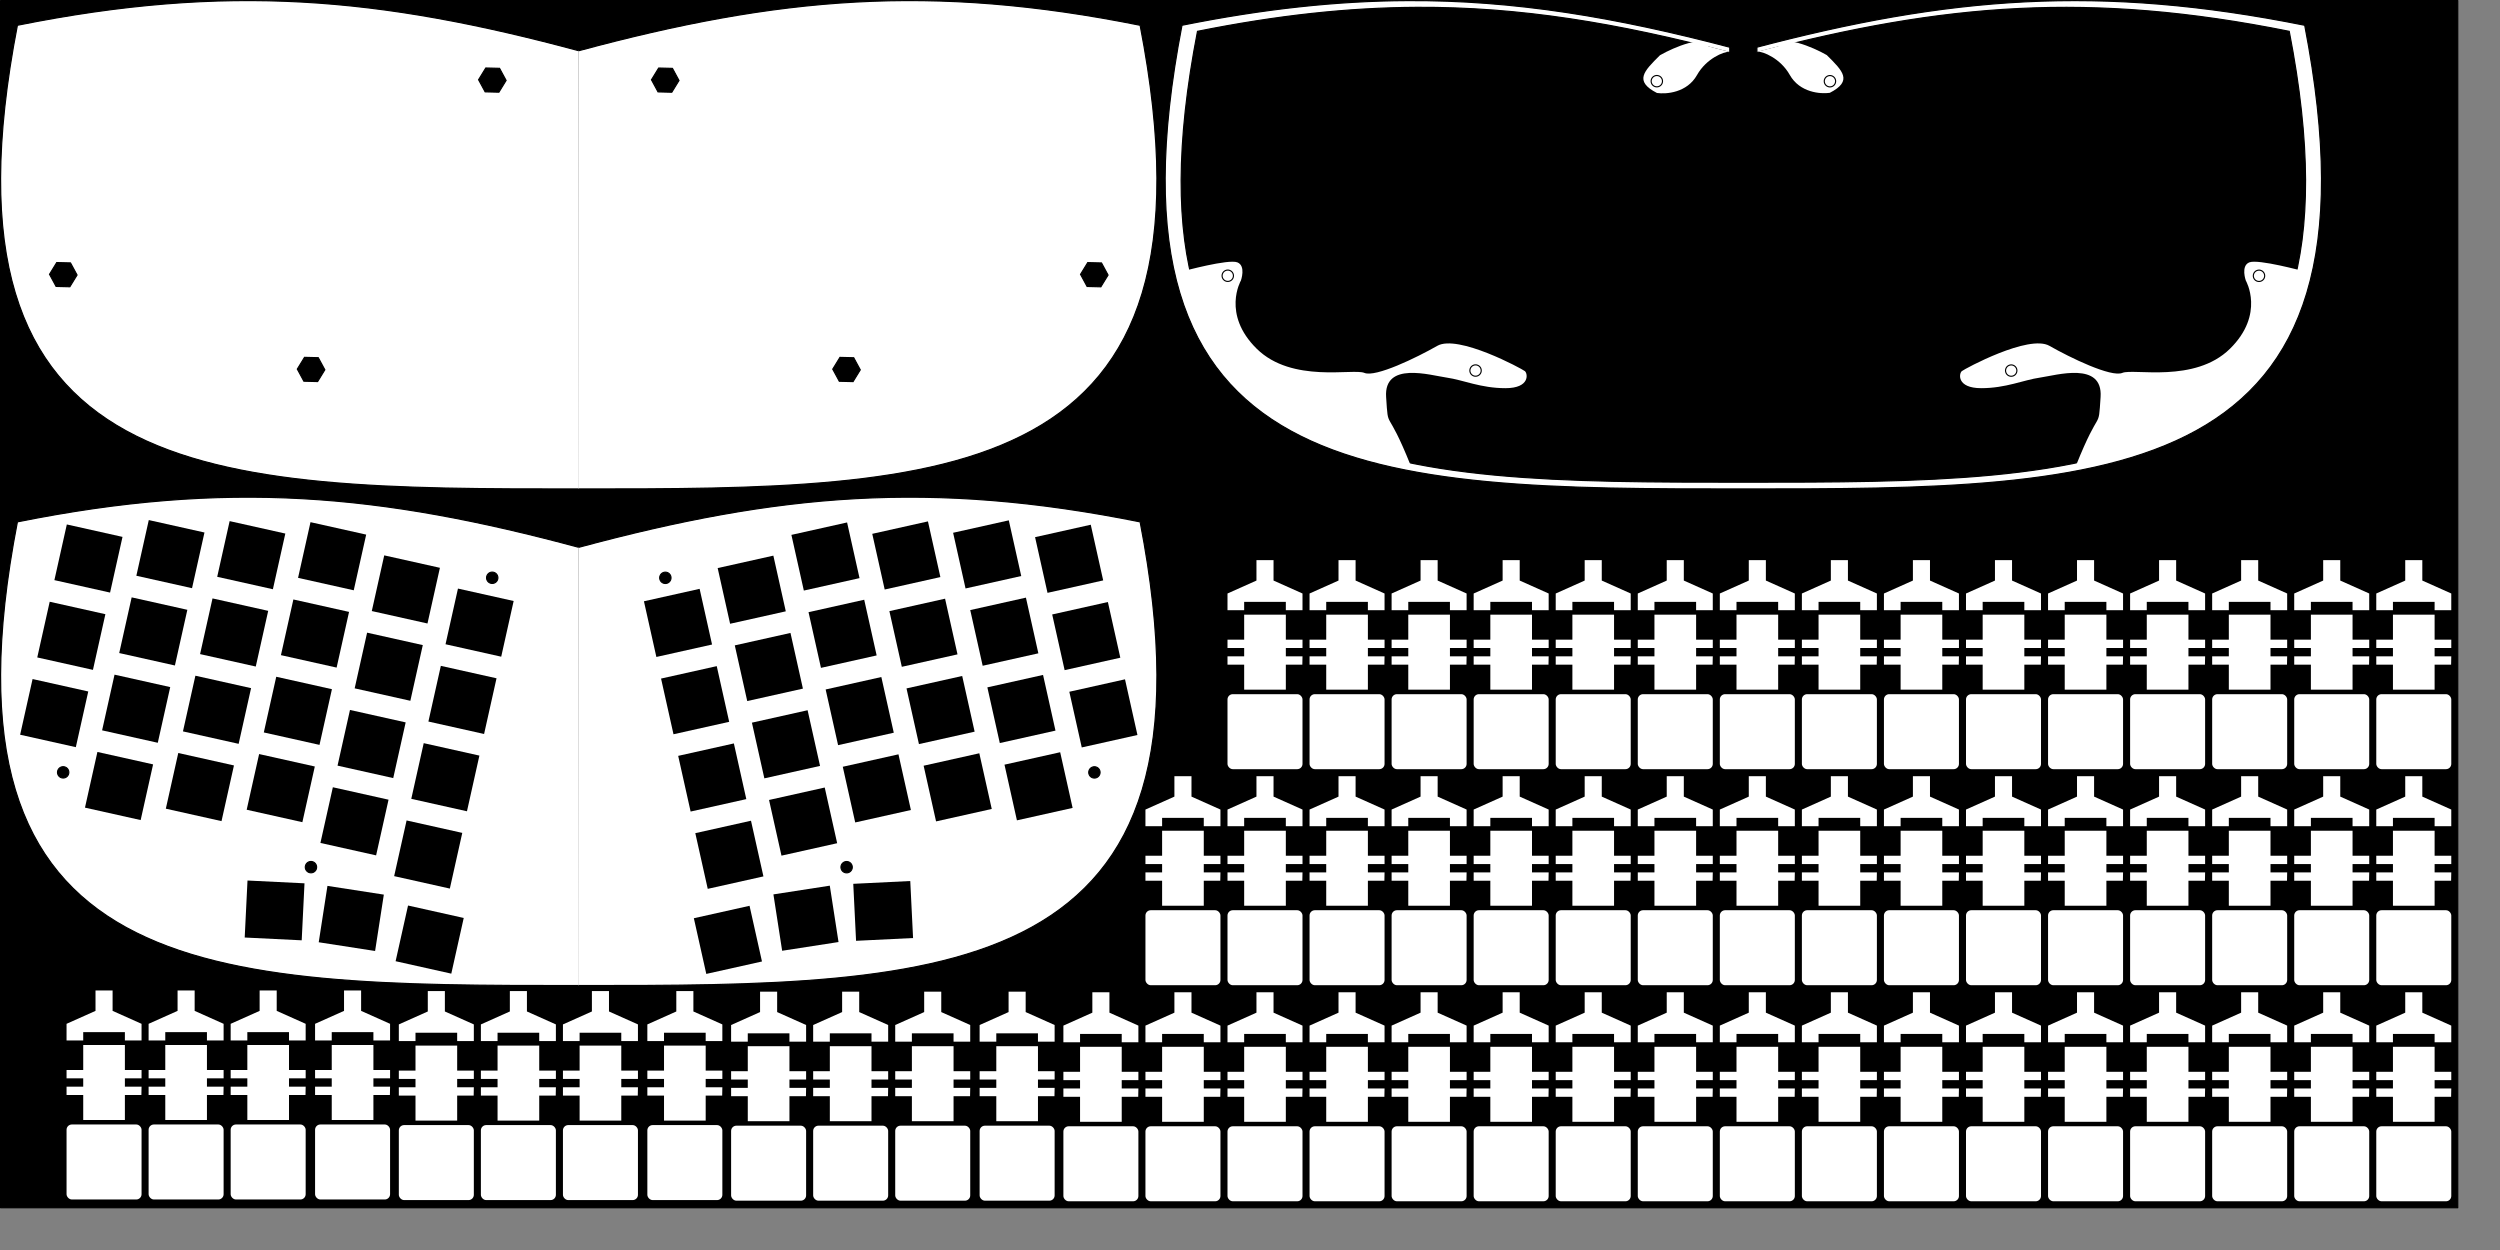<?xml version="1.0" encoding="UTF-8" standalone="no"?>
<!-- Created with Inkscape (http://www.inkscape.org/) -->

<svg
   xmlns:osb="http://www.openswatchbook.org/uri/2009/osb"
   xmlns:dc="http://purl.org/dc/elements/1.1/"
   xmlns:cc="http://creativecommons.org/ns#"
   xmlns:rdf="http://www.w3.org/1999/02/22-rdf-syntax-ns#"
   xmlns:svg="http://www.w3.org/2000/svg"
   xmlns="http://www.w3.org/2000/svg"
   xmlns:sodipodi="http://sodipodi.sourceforge.net/DTD/sodipodi-0.dtd"
   xmlns:inkscape="http://www.inkscape.org/namespaces/inkscape"
   width="2125.984"
   height="1062.992"
   id="svg4221"
   version="1.1"
   inkscape:version="0.48.3.1 r9886"
   sodipodi:docname="catboard-3s-fablab.svg"
   inkscape:export-filename="/home/fab/Desktop/catboard.png"
   inkscape:export-xdpi="300.00754"
   inkscape:export-ydpi="300.00754">
  <rect width="100%" height="100%" fill="#808080" stroke="none"/>
  <defs
     id="defs4223">
    <linearGradient
       id="linearGradient4276"
       osb:paint="solid">
      <stop
         style="stop-color:#000000;stop-opacity:1;"
         offset="0"
         id="stop4278" />
    </linearGradient>
    <inkscape:perspective
       sodipodi:type="inkscape:persp3d"
       inkscape:vp_x="0 : 531.49603 : 1"
       inkscape:vp_y="0 : 1000 : 0"
       inkscape:vp_z="2125.9841 : 531.49603 : 1"
       inkscape:persp3d-origin="1062.9921 : 354.33069 : 1"
       id="perspective6050" />
  </defs>
  <sodipodi:namedview
     id="base"
     pagecolor="#ffffff"
     bordercolor="#666666"
     borderopacity="1.0"
     inkscape:pageopacity="0.0"
     inkscape:pageshadow="2"
     inkscape:zoom="0.25"
     inkscape:cx="1386.4094"
     inkscape:cy="813.30854"
     inkscape:document-units="mm"
     inkscape:current-layer="layer1"
     showgrid="true"
     units="mm"
     width="600mm"
     inkscape:window-width="1024"
     inkscape:window-height="744"
     inkscape:window-x="0"
     inkscape:window-y="24"
     inkscape:window-maximized="1"
     inkscape:snap-global="true"
     showguides="true"
     inkscape:guide-bbox="true"
     inkscape:snap-bbox="true"
     inkscape:bbox-paths="true"
     inkscape:bbox-nodes="true"
     inkscape:snap-bbox-edge-midpoints="true"
     inkscape:snap-bbox-midpoints="true"
     inkscape:object-paths="true"
     inkscape:object-nodes="false"
     inkscape:snap-intersection-paths="true"
     inkscape:snap-smooth-nodes="true"
     inkscape:snap-midpoints="true"
     inkscape:snap-object-midpoints="true"
     inkscape:snap-center="true"
     inkscape:snap-page="true"
     inkscape:snap-grids="false"
     inkscape:snap-nodes="true"
     inkscape:snap-to-guides="false">
    <inkscape:grid
       type="xygrid"
       id="grid4223"
       units="mm"
       empspacing="1"
       visible="true"
       enabled="true"
       snapvisiblegridlinesonly="true"
       spacingx="19mm"
       spacingy="19mm"
       dotted="false" />
    <sodipodi:guide
       orientation="1,0"
       position="0,1413.78"
       id="guide4370" />
    <sodipodi:guide
       orientation="1,0"
       position="1607.757,922.455"
       id="guide6290" />
    <sodipodi:guide
       orientation="0,1"
       position="709.935,35.433"
       id="guide6494" />
  </sodipodi:namedview>
  <g
     inkscape:label="Layer 1"
     inkscape:groupmode="layer"
     id="layer1"
     transform="translate(0,10.63)">
    <rect
       inkscape:export-ydpi="400"
       inkscape:export-xdpi="400"
       inkscape:export-filename="/home/ibnteo/sites/catboard/usb_keyboard/case-fablab/catboard.png"
       y="-10.13"
       x="0.5"
       height="1026.559"
       width="2089.551"
       style="fill:#000000;fill-opacity:1;stroke:#000000;stroke-width:1;stroke-linecap:butt;stroke-linejoin:round;stroke-miterlimit:4;stroke-opacity:1;stroke-dasharray:none"
       id="rect5386-9" />
    <path
       style="fill:none;stroke:#000000;stroke-width:1;stroke-opacity:1"
       d="M 3840.154,-1185.688 z"
       id="path6565"
       transform="translate(0,-10.63)"
       inkscape:connector-curvature="0"
       sodipodi:nodetypes="cc" />
    <g
       id="g7059"
       transform="translate(-27.596,-93.712)">
      <g
         transform="translate(-458.866,1032.965)"
         style="fill:#ffffff"
         id="g3798">
        <path
           style="fill:#ffffff;stroke:#000000;stroke-width:1px;stroke-linecap:butt;stroke-linejoin:miter;stroke-opacity:1"
           d="m 978.736,-111.773 c -314.045,0 -553.861,-0.636 -477.476,-394.309 178.221,-35.77 307.761,-24.057 477.375,21.64"
           id="path6432-6-2-0"
           inkscape:connector-curvature="0"
           sodipodi:nodetypes="ccc" />
        <path
           style="fill:#ffffff;stroke:#000000;stroke-width:1px;stroke-linecap:butt;stroke-linejoin:miter;stroke-opacity:1"
           d="m 978.535,-111.773 c 314.045,0 553.861,-0.636 477.476,-394.309 -178.221,-35.77 -307.761,-24.057 -477.375,21.64"
           id="path6432-6-2-0-6"
           inkscape:connector-curvature="0"
           sodipodi:nodetypes="ccc" />
      </g>
      <rect
         transform="matrix(0.976,0.218,-0.218,0.976,0,0)"
         y="497.922"
         x="197.715"
         height="48.522"
         width="48.522"
         id="rect5184-2-9-1-3-0-2-2"
         style="fill:#000000;fill-opacity:1;stroke:none" />
      <rect
         style="fill:#000000;fill-opacity:1;stroke:none"
         id="rect6715-5-4-6-9-2-8"
         width="48.522"
         height="48.522"
         x="534.206"
         y="478.625"
         transform="matrix(0.976,0.218,-0.218,0.976,0,0)" />
      <rect
         style="fill:#000000;fill-opacity:1;stroke:none"
         id="rect6707-4-7-2-6-9"
         width="48.522"
         height="48.522"
         x="264.92"
         y="479.09"
         transform="matrix(0.976,0.218,-0.218,0.976,0,0)" />
      <rect
         transform="matrix(0.976,0.218,-0.218,0.976,0,0)"
         y="464.974"
         x="332.217"
         height="48.522"
         width="48.522"
         id="rect6709-46-4-1-9-1"
         style="fill:#000000;fill-opacity:1;stroke:none" />
      <rect
         style="fill:#000000;fill-opacity:1;stroke:none"
         id="rect6711-9-0-5-87-6"
         width="48.522"
         height="48.522"
         x="399.514"
         y="450.858"
         transform="matrix(0.976,0.218,-0.218,0.976,0,0)" />
      <rect
         transform="matrix(0.976,0.218,-0.218,0.976,0,0)"
         y="464.742"
         x="466.86"
         height="48.522"
         width="48.522"
         id="rect6713-8-9-3-5-3"
         style="fill:#000000;fill-opacity:1;stroke:none" />
      <rect
         style="fill:#000000;fill-opacity:1;stroke:none"
         id="rect6719-6-8-3-9-2"
         width="48.522"
         height="48.522"
         x="197.831"
         y="565.244"
         transform="matrix(0.976,0.218,-0.218,0.976,0,0)" />
      <rect
         transform="matrix(0.976,0.218,-0.218,0.976,0,0)"
         y="546.411"
         x="265.036"
         height="48.522"
         width="48.522"
         id="rect6721-6-8-3-1-4"
         style="fill:#000000;fill-opacity:1;stroke:none" />
      <rect
         style="fill:#000000;fill-opacity:1;stroke:none"
         id="rect6723-0-2-4-4-4"
         width="48.522"
         height="48.522"
         x="332.334"
         y="532.295"
         transform="matrix(0.976,0.218,-0.218,0.976,0,0)" />
      <rect
         transform="matrix(0.976,0.218,-0.218,0.976,0,0)"
         y="518.179"
         x="399.631"
         height="48.522"
         width="48.522"
         id="rect6725-7-4-6-8-2"
         style="fill:#000000;fill-opacity:1;stroke:none" />
      <rect
         style="fill:#000000;fill-opacity:1;stroke:none"
         id="rect6727-2-5-0-4-1"
         width="48.522"
         height="48.522"
         x="466.976"
         y="532.063"
         transform="matrix(0.976,0.218,-0.218,0.976,0,0)" />
      <rect
         transform="matrix(0.976,0.218,-0.218,0.976,0,0)"
         y="545.946"
         x="534.322"
         height="48.522"
         width="48.522"
         id="rect6729-7-5-6-2-2"
         style="fill:#000000;fill-opacity:1;stroke:none" />
      <rect
         transform="matrix(0.976,0.218,-0.218,0.976,0,0)"
         y="632.565"
         x="197.947"
         height="48.522"
         width="48.522"
         id="rect6733-2-1-6-1-4"
         style="fill:#000000;fill-opacity:1;stroke:none" />
      <rect
         style="fill:#000000;fill-opacity:1;stroke:none"
         id="rect6735-6-7-4-8-0"
         width="48.522"
         height="48.522"
         x="265.153"
         y="613.733"
         transform="matrix(0.976,0.218,-0.218,0.976,0,0)" />
      <rect
         transform="matrix(0.976,0.218,-0.218,0.976,0,0)"
         y="599.617"
         x="332.45"
         height="48.522"
         width="48.522"
         id="rect6737-4-1-1-31-9"
         style="fill:#000000;fill-opacity:1;stroke:none" />
      <rect
         style="fill:#000000;fill-opacity:1;stroke:none"
         id="rect6739-7-1-9-9-9"
         width="48.522"
         height="48.522"
         x="399.747"
         y="585.501"
         transform="matrix(0.976,0.218,-0.218,0.976,0,0)" />
      <rect
         transform="matrix(0.976,0.218,-0.218,0.976,0,0)"
         y="599.384"
         x="467.093"
         height="48.522"
         width="48.522"
         id="rect6741-1-5-6-5-7"
         style="fill:#000000;fill-opacity:1;stroke:none" />
      <rect
         style="fill:#000000;fill-opacity:1;stroke:none"
         id="rect6743-3-2-7-4-8"
         width="48.522"
         height="48.522"
         x="534.438"
         y="613.268"
         transform="matrix(0.976,0.218,-0.218,0.976,0,0)" />
      <rect
         transform="matrix(0.976,0.218,-0.218,0.976,0,0)"
         y="681.054"
         x="265.269"
         height="48.522"
         width="48.522"
         id="rect6749-2-7-1-0-8"
         style="fill:#000000;fill-opacity:1;stroke:none" />
      <rect
         style="fill:#000000;fill-opacity:1;stroke:none"
         id="rect6751-1-6-2-92-5"
         width="48.522"
         height="48.522"
         x="332.566"
         y="666.938"
         transform="matrix(0.976,0.218,-0.218,0.976,0,0)" />
      <rect
         transform="matrix(0.976,0.218,-0.218,0.976,0,0)"
         y="652.822"
         x="399.863"
         height="48.522"
         width="48.522"
         id="rect6753-6-1-6-2-1"
         style="fill:#000000;fill-opacity:1;stroke:none" />
      <rect
         style="fill:#000000;fill-opacity:1;stroke:none"
         id="rect6755-38-4-0-8-4"
         width="48.522"
         height="48.522"
         x="467.209"
         y="666.706"
         transform="matrix(0.976,0.218,-0.218,0.976,0,0)" />
      <rect
         transform="matrix(0.976,0.218,-0.218,0.976,0,0)"
         y="680.59"
         x="534.554"
         height="48.522"
         width="48.522"
         id="rect6757-3-2-2-09-7"
         style="fill:#000000;fill-opacity:1;stroke:none" />
      <rect
         transform="matrix(0.988,0.153,-0.153,0.988,0,0)"
         y="779.915"
         x="430.553"
         height="48.522"
         width="48.522"
         id="rect6761-8-2-4-4-1"
         style="fill:#000000;fill-opacity:1;stroke:none" />
      <rect
         style="fill:#000000;fill-opacity:1;stroke:none"
         id="rect6763-60-2-1-9-8"
         width="48.522"
         height="48.522"
         x="551.53"
         y="750.921"
         transform="matrix(0.976,0.218,-0.218,0.976,0,0)" />
      <rect
         transform="matrix(0.999,0.049,-0.049,0.999,0,0)"
         y="819.045"
         x="278.481"
         height="48.522"
         width="48.522"
         id="rect6761-8-2-6-0-7-1"
         style="fill:#000000;fill-opacity:1;stroke:none" />
      <rect
         style="fill:#000000;fill-opacity:1;stroke:none"
         id="rect6715-5-4-6-3"
         width="48.522"
         height="48.522"
         x="-480.284"
         y="705.458"
         transform="matrix(-0.976,0.218,0.218,0.976,0,0)" />
      <rect
         transform="matrix(-0.976,0.218,0.218,0.976,0,0)"
         y="724.755"
         x="-816.774"
         height="48.522"
         width="48.522"
         id="rect5184-2-9-1-3-0-2-2-8"
         style="fill:#000000;fill-opacity:1;stroke:none" />
      <rect
         style="fill:#000000;fill-opacity:1;stroke:none"
         id="rect6707-4-7-2-6-9-2"
         width="48.522"
         height="48.522"
         x="-749.569"
         y="705.922"
         transform="matrix(-0.976,0.218,0.218,0.976,0,0)" />
      <rect
         transform="matrix(-0.976,0.218,0.218,0.976,0,0)"
         y="691.807"
         x="-682.272"
         height="48.522"
         width="48.522"
         id="rect6709-46-4-1-9-1-0"
         style="fill:#000000;fill-opacity:1;stroke:none" />
      <rect
         style="fill:#000000;fill-opacity:1;stroke:none"
         id="rect6711-9-0-5-87-6-4"
         width="48.522"
         height="48.522"
         x="-614.975"
         y="677.691"
         transform="matrix(-0.976,0.218,0.218,0.976,0,0)" />
      <rect
         transform="matrix(-0.976,0.218,0.218,0.976,0,0)"
         y="691.574"
         x="-547.629"
         height="48.522"
         width="48.522"
         id="rect6713-8-9-3-5-3-4"
         style="fill:#000000;fill-opacity:1;stroke:none" />
      <rect
         style="fill:#000000;fill-opacity:1;stroke:none"
         id="rect6719-6-8-3-9-2-2"
         width="48.522"
         height="48.522"
         x="-816.658"
         y="792.076"
         transform="matrix(-0.976,0.218,0.218,0.976,0,0)" />
      <rect
         transform="matrix(-0.976,0.218,0.218,0.976,0,0)"
         y="773.244"
         x="-749.453"
         height="48.522"
         width="48.522"
         id="rect6721-6-8-3-1-4-1"
         style="fill:#000000;fill-opacity:1;stroke:none" />
      <rect
         style="fill:#000000;fill-opacity:1;stroke:none"
         id="rect6723-0-2-4-4-4-1"
         width="48.522"
         height="48.522"
         x="-682.156"
         y="759.128"
         transform="matrix(-0.976,0.218,0.218,0.976,0,0)" />
      <rect
         transform="matrix(-0.976,0.218,0.218,0.976,0,0)"
         y="745.012"
         x="-614.859"
         height="48.522"
         width="48.522"
         id="rect6725-7-4-6-8-2-6"
         style="fill:#000000;fill-opacity:1;stroke:none" />
      <rect
         style="fill:#000000;fill-opacity:1;stroke:none"
         id="rect6727-2-5-0-4-1-8"
         width="48.522"
         height="48.522"
         x="-547.512"
         y="758.896"
         transform="matrix(-0.976,0.218,0.218,0.976,0,0)" />
      <rect
         transform="matrix(-0.976,0.218,0.218,0.976,0,0)"
         y="772.779"
         x="-480.167"
         height="48.522"
         width="48.522"
         id="rect6729-7-5-6-2-2-7"
         style="fill:#000000;fill-opacity:1;stroke:none" />
      <rect
         transform="matrix(-0.976,0.218,0.218,0.976,0,0)"
         y="859.397"
         x="-816.542"
         height="48.522"
         width="48.522"
         id="rect6733-2-1-6-1-4-3"
         style="fill:#000000;fill-opacity:1;stroke:none" />
      <rect
         style="fill:#000000;fill-opacity:1;stroke:none"
         id="rect6735-6-7-4-8-0-1"
         width="48.522"
         height="48.522"
         x="-749.337"
         y="840.565"
         transform="matrix(-0.976,0.218,0.218,0.976,0,0)" />
      <rect
         transform="matrix(-0.976,0.218,0.218,0.976,0,0)"
         y="826.449"
         x="-682.039"
         height="48.522"
         width="48.522"
         id="rect6737-4-1-1-31-9-9"
         style="fill:#000000;fill-opacity:1;stroke:none" />
      <rect
         style="fill:#000000;fill-opacity:1;stroke:none"
         id="rect6739-7-1-9-9-9-0"
         width="48.522"
         height="48.522"
         x="-614.742"
         y="812.333"
         transform="matrix(-0.976,0.218,0.218,0.976,0,0)" />
      <rect
         transform="matrix(-0.976,0.218,0.218,0.976,0,0)"
         y="826.217"
         x="-547.396"
         height="48.522"
         width="48.522"
         id="rect6741-1-5-6-5-7-5"
         style="fill:#000000;fill-opacity:1;stroke:none" />
      <rect
         style="fill:#000000;fill-opacity:1;stroke:none"
         id="rect6743-3-2-7-4-8-8"
         width="48.522"
         height="48.522"
         x="-480.051"
         y="840.1"
         transform="matrix(-0.976,0.218,0.218,0.976,0,0)" />
      <rect
         transform="matrix(-0.976,0.218,0.218,0.976,0,0)"
         y="907.886"
         x="-749.22"
         height="48.522"
         width="48.522"
         id="rect6749-2-7-1-0-8-6"
         style="fill:#000000;fill-opacity:1;stroke:none" />
      <rect
         style="fill:#000000;fill-opacity:1;stroke:none"
         id="rect6751-1-6-2-92-5-9"
         width="48.522"
         height="48.522"
         x="-681.923"
         y="893.77"
         transform="matrix(-0.976,0.218,0.218,0.976,0,0)" />
      <rect
         transform="matrix(-0.976,0.218,0.218,0.976,0,0)"
         y="879.654"
         x="-614.627"
         height="48.522"
         width="48.522"
         id="rect6753-6-1-6-2-1-7"
         style="fill:#000000;fill-opacity:1;stroke:none" />
      <rect
         style="fill:#000000;fill-opacity:1;stroke:none"
         id="rect6755-38-4-0-8-4-2"
         width="48.522"
         height="48.522"
         x="-547.28"
         y="893.538"
         transform="matrix(-0.976,0.218,0.218,0.976,0,0)" />
      <rect
         transform="matrix(-0.976,0.218,0.218,0.976,0,0)"
         y="907.422"
         x="-479.935"
         height="48.522"
         width="48.522"
         id="rect6757-3-2-2-09-7-7"
         style="fill:#000000;fill-opacity:1;stroke:none" />
      <rect
         transform="matrix(-0.988,0.153,0.153,0.988,0,0)"
         y="938.818"
         x="-596.769"
         height="48.522"
         width="48.522"
         id="rect6761-8-2-4-4-1-7"
         style="fill:#000000;fill-opacity:1;stroke:none" />
      <rect
         style="fill:#000000;fill-opacity:1;stroke:none"
         id="rect6763-60-2-1-9-8-9"
         width="48.522"
         height="48.522"
         x="-462.959"
         y="977.753"
         transform="matrix(-0.976,0.218,0.218,0.976,0,0)" />
      <rect
         transform="matrix(-0.999,0.049,0.049,0.999,0,0)"
         y="870.396"
         x="-759.789"
         height="48.522"
         width="48.522"
         id="rect6761-8-2-6-0-7-1-6"
         style="fill:#000000;fill-opacity:1;stroke:none" />
      <path
         sodipodi:type="arc"
         style="fill:#000000;fill-opacity:1;stroke:#000000;stroke-width:1.1;stroke-opacity:1"
         sodipodi:cx="2058.2129"
         sodipodi:cy="-655.95483"
         sodipodi:rx="5.4932976"
         sodipodi:ry="5.4932976"
         d="m 2063.706,-655.955 c 0,3.034 -2.459,5.493 -5.493,5.493 -3.034,0 -5.493,-2.459 -5.493,-5.493 0,-3.034 2.459,-5.493 5.493,-5.493 3.034,0 5.493,2.459 5.493,5.493 z"
         transform="matrix(-0.823,0.31,0.31,0.823,2644.809,722.344)"
         id="path7116" />
      <path
         sodipodi:type="arc"
         style="fill:#000000;fill-opacity:1;stroke:#000000;stroke-width:1.1;stroke-opacity:1"
         sodipodi:cx="2058.2129"
         sodipodi:cy="-655.95483"
         sodipodi:rx="5.4932976"
         sodipodi:ry="5.4932976"
         d="m 2063.706,-655.955 c 0,3.034 -2.459,5.493 -5.493,5.493 -3.034,0 -5.493,-2.459 -5.493,-5.493 0,-3.034 2.459,-5.493 5.493,-5.493 3.034,0 5.493,2.459 5.493,5.493 z"
         transform="matrix(-0.823,0.31,0.31,0.823,2855.527,641.734)"
         id="path7118" />
      <path
         sodipodi:type="arc"
         style="fill:#000000;fill-opacity:1;stroke:#000000;stroke-width:1.1;stroke-opacity:1"
         sodipodi:cx="2058.2129"
         sodipodi:cy="-655.95483"
         sodipodi:rx="5.4932976"
         sodipodi:ry="5.4932976"
         d="m 2063.706,-655.955 c 0,3.034 -2.459,5.493 -5.493,5.493 -3.034,0 -5.493,-2.459 -5.493,-5.493 0,-3.034 2.459,-5.493 5.493,-5.493 3.034,0 5.493,2.459 5.493,5.493 z"
         transform="matrix(-0.823,0.31,0.31,0.823,2490.66,476.271)"
         id="path7120" />
      <path
         sodipodi:type="arc"
         style="fill:#000000;fill-opacity:1;stroke:#000000;stroke-width:1.1;stroke-opacity:1"
         sodipodi:cx="2058.2129"
         sodipodi:cy="-655.95483"
         sodipodi:rx="5.4932976"
         sodipodi:ry="5.4932976"
         d="m 2063.706,-655.955 c 0,3.034 -2.459,5.493 -5.493,5.493 -3.034,0 -5.493,-2.459 -5.493,-5.493 0,-3.034 2.459,-5.493 5.493,-5.493 3.034,0 5.493,2.459 5.493,5.493 z"
         transform="matrix(0.823,0.31,-0.31,0.823,-1605.221,722.304)"
         id="path7122" />
      <path
         sodipodi:type="arc"
         style="fill:#000000;fill-opacity:1;stroke:#000000;stroke-width:1.1;stroke-opacity:1"
         sodipodi:cx="2058.2129"
         sodipodi:cy="-655.95483"
         sodipodi:rx="5.4932976"
         sodipodi:ry="5.4932976"
         d="m 2063.706,-655.955 c 0,3.034 -2.459,5.493 -5.493,5.493 -3.034,0 -5.493,-2.459 -5.493,-5.493 0,-3.034 2.459,-5.493 5.493,-5.493 3.034,0 5.493,2.459 5.493,5.493 z"
         transform="matrix(0.823,0.31,-0.31,0.823,-1815.939,641.693)"
         id="path7124" />
      <path
         sodipodi:type="arc"
         style="fill:#000000;fill-opacity:1;stroke:#000000;stroke-width:1.1;stroke-opacity:1"
         sodipodi:cx="2058.2129"
         sodipodi:cy="-655.95483"
         sodipodi:rx="5.4932976"
         sodipodi:ry="5.4932976"
         d="m 2063.706,-655.955 c 0,3.034 -2.459,5.493 -5.493,5.493 -3.034,0 -5.493,-2.459 -5.493,-5.493 0,-3.034 2.459,-5.493 5.493,-5.493 3.034,0 5.493,2.459 5.493,5.493 z"
         transform="matrix(0.823,0.31,-0.31,0.823,-1451.072,476.23)"
         id="path7126" />
    </g>
    <g
       id="g7030"
       transform="translate(-26.995,-77.712)">
      <g
         transform="translate(-459.467,594.66)"
         style="fill:#ffffff"
         id="g3798-9">
        <path
           style="fill:#ffffff;stroke:#000000;stroke-width:1px;stroke-linecap:butt;stroke-linejoin:miter;stroke-opacity:1"
           d="m 978.736,-111.773 c -314.045,0 -553.861,-0.636 -477.476,-394.309 178.221,-35.77 307.761,-24.057 477.375,21.64"
           id="path6432-6-2-0-9"
           inkscape:connector-curvature="0"
           sodipodi:nodetypes="ccc" />
        <path
           style="fill:#ffffff;stroke:#000000;stroke-width:1px;stroke-linecap:butt;stroke-linejoin:miter;stroke-opacity:1"
           d="m 978.535,-111.773 c 314.045,0 553.861,-0.636 477.476,-394.309 -178.221,-35.77 -307.761,-24.057 -477.375,21.64"
           id="path6432-6-2-0-6-1"
           inkscape:connector-curvature="0"
           sodipodi:nodetypes="ccc" />
      </g>
      <path
         sodipodi:type="arc"
         style="fill:#000000;fill-opacity:1;stroke:#000000;stroke-width:1.1;stroke-opacity:1"
         sodipodi:cx="2058.2129"
         sodipodi:cy="-655.95483"
         sodipodi:rx="5.4932976"
         sodipodi:ry="5.4932976"
         d="m 2063.706,-655.955 c 0,3.034 -2.459,5.493 -5.493,5.493 -3.034,0 -5.493,-2.459 -5.493,-5.493 0,-3.034 2.459,-5.493 5.493,-5.493 3.034,0 5.493,2.459 5.493,5.493 z"
         transform="matrix(-0.823,0.31,0.31,0.823,2644.208,284.039)"
         id="path7035" />
      <path
         sodipodi:type="arc"
         style="fill:#000000;fill-opacity:1;stroke:#000000;stroke-width:1.1;stroke-opacity:1"
         sodipodi:cx="2058.2129"
         sodipodi:cy="-655.95483"
         sodipodi:rx="5.4932976"
         sodipodi:ry="5.4932976"
         d="m 2063.706,-655.955 c 0,3.034 -2.459,5.493 -5.493,5.493 -3.034,0 -5.493,-2.459 -5.493,-5.493 0,-3.034 2.459,-5.493 5.493,-5.493 3.034,0 5.493,2.459 5.493,5.493 z"
         transform="matrix(-0.823,0.31,0.31,0.823,2854.926,203.429)"
         id="path7037" />
      <path
         sodipodi:type="arc"
         style="fill:#000000;fill-opacity:1;stroke:#000000;stroke-width:1.1;stroke-opacity:1"
         sodipodi:cx="2058.2129"
         sodipodi:cy="-655.95483"
         sodipodi:rx="5.4932976"
         sodipodi:ry="5.4932976"
         d="m 2063.706,-655.955 c 0,3.034 -2.459,5.493 -5.493,5.493 -3.034,0 -5.493,-2.459 -5.493,-5.493 0,-3.034 2.459,-5.493 5.493,-5.493 3.034,0 5.493,2.459 5.493,5.493 z"
         transform="matrix(-0.823,0.31,0.31,0.823,2490.059,37.966)"
         id="path7039" />
      <path
         sodipodi:type="arc"
         style="fill:#000000;fill-opacity:1;stroke:#000000;stroke-width:1.1;stroke-opacity:1"
         sodipodi:cx="2058.2129"
         sodipodi:cy="-655.95483"
         sodipodi:rx="5.4932976"
         sodipodi:ry="5.4932976"
         d="m 2063.706,-655.955 c 0,3.034 -2.459,5.493 -5.493,5.493 -3.034,0 -5.493,-2.459 -5.493,-5.493 0,-3.034 2.459,-5.493 5.493,-5.493 3.034,0 5.493,2.459 5.493,5.493 z"
         transform="matrix(0.823,0.31,-0.31,0.823,-1605.822,283.999)"
         id="path7041" />
      <path
         sodipodi:type="arc"
         style="fill:#000000;fill-opacity:1;stroke:#000000;stroke-width:1.1;stroke-opacity:1"
         sodipodi:cx="2058.2129"
         sodipodi:cy="-655.95483"
         sodipodi:rx="5.4932976"
         sodipodi:ry="5.4932976"
         d="m 2063.706,-655.955 c 0,3.034 -2.459,5.493 -5.493,5.493 -3.034,0 -5.493,-2.459 -5.493,-5.493 0,-3.034 2.459,-5.493 5.493,-5.493 3.034,0 5.493,2.459 5.493,5.493 z"
         transform="matrix(0.823,0.31,-0.31,0.823,-1816.539,203.388)"
         id="path7043" />
      <path
         sodipodi:type="arc"
         style="fill:#000000;fill-opacity:1;stroke:#000000;stroke-width:1.1;stroke-opacity:1"
         sodipodi:cx="2058.2129"
         sodipodi:cy="-655.95483"
         sodipodi:rx="5.4932976"
         sodipodi:ry="5.4932976"
         d="m 2063.706,-655.955 c 0,3.034 -2.459,5.493 -5.493,5.493 -3.034,0 -5.493,-2.459 -5.493,-5.493 0,-3.034 2.459,-5.493 5.493,-5.493 3.034,0 5.493,2.459 5.493,5.493 z"
         transform="matrix(0.823,0.31,-0.31,0.823,-1451.672,37.925)"
         id="path7045" />
      <path
         sodipodi:nodetypes="ccccccc"
         inkscape:connector-curvature="0"
         style="fill:#000000;fill-opacity:1;stroke:#000000;stroke-width:1;stroke-miterlimit:4;stroke-opacity:1;stroke-dasharray:none"
         d="m 741.284,371.009 -6.126,9.994 5.573,10.291 11.7,0.297 6.126,-9.994 -5.573,-10.291 z"
         id="path7047" />
      <path
         sodipodi:nodetypes="ccccccc"
         inkscape:connector-curvature="0"
         style="fill:#000000;fill-opacity:1;stroke:#000000;stroke-width:1;stroke-miterlimit:4;stroke-opacity:1;stroke-dasharray:none"
         d="m 952.002,290.399 -6.126,9.994 5.573,10.291 11.7,0.297 6.126,-9.994 -5.573,-10.291 z"
         id="path7049" />
      <path
         sodipodi:nodetypes="ccccccc"
         inkscape:connector-curvature="0"
         style="fill:#000000;fill-opacity:1;stroke:#000000;stroke-width:1;stroke-miterlimit:4;stroke-opacity:1;stroke-dasharray:none"
         d="m 587.135,124.936 -6.126,9.994 5.573,10.291 11.7,0.297 6.126,-9.994 -5.573,-10.291 z"
         id="path7051" />
      <path
         sodipodi:nodetypes="ccccccc"
         inkscape:connector-curvature="0"
         style="fill:#000000;fill-opacity:1;stroke:#000000;stroke-width:1;stroke-miterlimit:4;stroke-opacity:1;stroke-dasharray:none"
         d="m 440.106,124.895 -6.126,9.994 5.573,10.291 11.7,0.297 6.126,-9.994 -5.573,-10.291 z"
         id="path7053" />
      <path
         sodipodi:nodetypes="ccccccc"
         inkscape:connector-curvature="0"
         style="fill:#000000;fill-opacity:1;stroke:#000000;stroke-width:1;stroke-miterlimit:4;stroke-opacity:1;stroke-dasharray:none"
         d="m 285.956,370.968 -6.126,9.994 5.573,10.291 11.7,0.297 6.126,-9.994 -5.573,-10.291 z"
         id="path7055" />
      <path
         sodipodi:nodetypes="ccccccc"
         inkscape:connector-curvature="0"
         style="fill:#000000;fill-opacity:1;stroke:#000000;stroke-width:1;stroke-miterlimit:4;stroke-opacity:1;stroke-dasharray:none"
         d="m 75.239,290.358 -6.126,9.994 5.573,10.291 11.7,0.297 6.126,-9.994 -5.573,-10.291 z"
         id="path7057" />
    </g>
    <g
       id="g7128"
       transform="translate(-26.934,20.142)">
      <g
         transform="translate(-30.061,-97.854)"
         id="g6913">
        <path
           style="fill:#ffffff;stroke:#000000;stroke-width:1px;stroke-linecap:butt;stroke-linejoin:miter;stroke-opacity:1"
           d="m 1254.024,67.598 c -60.051,0.287 -122.257,6.996 -191.875,20.969 -76.385,393.673 163.236,394.312 477.281,394.312 314.045,0 553.854,-0.639 477.469,-394.312 -174.767,-35.076 -302.819,-24.391 -467.656,19.125 l 1.812,0 0,4.062 c 159.289,-41.855 283.478,-51.992 452.688,-18.031 74.278,382.815 -158.929,383.438 -464.312,383.438 -305.383,0 -538.372,-0.623 -464.094,-383.438 67.697,-13.587 128.168,-20.128 186.562,-20.406 87.554,-0.418 170.549,13.365 266.094,38.469 l 0,-4.094 1.75,0 C 1430.608,81.526 1344.698,67.166 1254.024,67.598 z"
           id="path6432-6-2-0-6-9"
           inkscape:connector-curvature="0" />
        <path
           style="fill:#ffffff;stroke:none"
           d="m 1527.502,111.12 c -4.481,-0.205 -19.45,5.652 -27.367,19.748 -8.515,15.161 -26.282,16.414 -34.071,15.285 -19.698,-10.151 -11.142,-18.485 2.571,-32.098 12,-6.928 38.478,-17.853 41.203,-7.513 z"
           id="path6295-9-7"
           inkscape:connector-curvature="0"
           sodipodi:nodetypes="cscccc" />
        <path
           style="fill:#ffffff;stroke:none"
           d="m 1822.326,463.183 c 21,-52.5 19,-28 21,-58.5 2,-30.5 -37.5,-18.5 -51.5,-16.5 -14,2 -29,9 -50,9 -21,0 -19,-12.5 -16.5,-14.5 2.5,-2 57,-31.5 74.5,-21.5 17.5,10 52.5,27 62,23 9.5,-4 61.5,9 91.5,-20.5 30,-29.5 13.5,-58 13.5,-58 0,0 -4.5,-12.5 3,-15.5 7.5,-3 46,7.5 46,7.5 l -10,40.5 -25,42 -29,28.5 -35,25 -31.5,13.5 -35.5,11 z"
           id="path6286-5"
           inkscape:connector-curvature="0" />
        <path
           id="path6918"
           transform="matrix(-0.823,0.31,0.31,0.823,3664.574,284.036)"
           d="m 2063.706,-655.955 c 0,3.034 -2.459,5.493 -5.493,5.493 -3.034,0 -5.493,-2.459 -5.493,-5.493 0,-3.034 2.459,-5.493 5.493,-5.493 3.034,0 5.493,2.459 5.493,5.493 z"
           sodipodi:ry="5.4932976"
           sodipodi:rx="5.4932976"
           sodipodi:cy="-655.95483"
           sodipodi:cx="2058.2129"
           style="fill:#ffffff;fill-opacity:1;stroke:#000000;stroke-width:1.1;stroke-opacity:1"
           sodipodi:type="arc" />
        <path
           id="path6920"
           transform="matrix(-0.823,0.31,0.31,0.823,3875.292,203.425)"
           d="m 2063.706,-655.955 c 0,3.034 -2.459,5.493 -5.493,5.493 -3.034,0 -5.493,-2.459 -5.493,-5.493 0,-3.034 2.459,-5.493 5.493,-5.493 3.034,0 5.493,2.459 5.493,5.493 z"
           sodipodi:ry="5.4932976"
           sodipodi:rx="5.4932976"
           sodipodi:cy="-655.95483"
           sodipodi:cx="2058.2129"
           style="fill:#ffffff;fill-opacity:1;stroke:#000000;stroke-width:1.1;stroke-opacity:1"
           sodipodi:type="arc" />
        <path
           style="fill:#ffffff;stroke:none"
           d="m 1551.612,110.988 c 4.481,-0.205 19.45,5.652 27.367,19.748 8.515,15.161 26.282,16.414 34.071,15.285 19.698,-10.151 11.142,-18.485 -2.571,-32.098 -12,-6.928 -38.478,-17.853 -41.203,-7.513 z"
           id="path6295-9"
           inkscape:connector-curvature="0"
           sodipodi:nodetypes="cscccc" />
        <path
           id="path6923"
           transform="matrix(-0.823,0.31,0.31,0.823,3510.425,37.962)"
           d="m 2063.706,-655.955 c 0,3.034 -2.459,5.493 -5.493,5.493 -3.034,0 -5.493,-2.459 -5.493,-5.493 0,-3.034 2.459,-5.493 5.493,-5.493 3.034,0 5.493,2.459 5.493,5.493 z"
           sodipodi:ry="5.4932976"
           sodipodi:rx="5.4932976"
           sodipodi:cy="-655.95483"
           sodipodi:cx="2058.2129"
           style="fill:#ffffff;fill-opacity:1;stroke:#000000;stroke-width:1.1;stroke-opacity:1"
           sodipodi:type="arc" />
        <path
           style="fill:#ffffff;stroke:none"
           d="m 1256.743,463.184 c -21,-52.5 -19,-28 -21,-58.5 -2,-30.5 37.5,-18.5 51.5,-16.5 14,2 29,9 50,9 21,0 19,-12.5 16.5,-14.5 -2.5,-2 -57,-31.5 -74.5,-21.5 -17.5,10 -52.5,27 -62,23 -9.5,-4 -61.5,9 -91.5,-20.5 -30,-29.5 -13.5,-58 -13.5,-58 0,0 4.5,-12.5 -3,-15.5 -7.5,-3 -46,7.5 -46,7.5 l 10,40.5 25,42 29,28.5 35,25 31.5,13.5 35.5,11 z"
           id="path6286"
           inkscape:connector-curvature="0" />
        <path
           id="path6926"
           transform="matrix(0.823,0.31,-0.31,0.823,-585.456,283.995)"
           d="m 2063.706,-655.955 c 0,3.034 -2.459,5.493 -5.493,5.493 -3.034,0 -5.493,-2.459 -5.493,-5.493 0,-3.034 2.459,-5.493 5.493,-5.493 3.034,0 5.493,2.459 5.493,5.493 z"
           sodipodi:ry="5.4932976"
           sodipodi:rx="5.4932976"
           sodipodi:cy="-655.95483"
           sodipodi:cx="2058.2129"
           style="fill:#ffffff;fill-opacity:1;stroke:#000000;stroke-width:1.1;stroke-opacity:1"
           sodipodi:type="arc" />
        <path
           id="path6928"
           transform="matrix(0.823,0.31,-0.31,0.823,-796.173,203.384)"
           d="m 2063.706,-655.955 c 0,3.034 -2.459,5.493 -5.493,5.493 -3.034,0 -5.493,-2.459 -5.493,-5.493 0,-3.034 2.459,-5.493 5.493,-5.493 3.034,0 5.493,2.459 5.493,5.493 z"
           sodipodi:ry="5.4932976"
           sodipodi:rx="5.4932976"
           sodipodi:cy="-655.95483"
           sodipodi:cx="2058.2129"
           style="fill:#ffffff;fill-opacity:1;stroke:#000000;stroke-width:1.1;stroke-opacity:1"
           sodipodi:type="arc" />
        <path
           id="path6930"
           transform="matrix(0.823,0.31,-0.31,0.823,-431.306,37.921)"
           d="m 2063.706,-655.955 c 0,3.034 -2.459,5.493 -5.493,5.493 -3.034,0 -5.493,-2.459 -5.493,-5.493 0,-3.034 2.459,-5.493 5.493,-5.493 3.034,0 5.493,2.459 5.493,5.493 z"
           sodipodi:ry="5.4932976"
           sodipodi:rx="5.4932976"
           sodipodi:cy="-655.95483"
           sodipodi:cx="2058.2129"
           style="fill:#ffffff;fill-opacity:1;stroke:#000000;stroke-width:1.1;stroke-opacity:1"
           sodipodi:type="arc" />
      </g>
    </g>
    <rect
       style="fill:#ffffff;fill-opacity:1;fill-rule:nonzero;stroke:none"
       id="rect2985-8"
       width="63.78"
       height="63.78"
       x="2020.772"
       y="947.149"
       ry="4.5" />
    <path
       style="fill:#ffffff;fill-opacity:1;fill-rule:nonzero;stroke:none"
       d="m 2020.772,861.543 24.626,-11.004 0,-17.342 14.528,0 0,17.342 24.626,11.004 0,14.173 -14.173,-10e-6 0,-7.087 -35.433,0 0,7.087 -14.173,10e-6 z"
       id="rect2985-0"
       inkscape:connector-curvature="0"
       sodipodi:nodetypes="ccccccccccccc" />
    <path
       style="fill:#ffffff;fill-opacity:1;fill-rule:nonzero;stroke:none"
       d="m 2034.945,943.323 0,-13.789 0,-7.471 -14.173,10e-6 0,-7.087 14.173,-10e-6 0,-7.087 -14.173,0 0,-7.087 14.173,0 0,-21.26 35.433,0 0,21.26 14.173,0 0,7.087 -14.173,-10e-6 0,7.087 14.173,10e-6 -0.146,7.087 -14.028,-10e-6 0,21.26 z"
       id="rect2985-0-9"
       inkscape:connector-curvature="0"
       sodipodi:nodetypes="cccccccccccccccccccccc" />
    <rect
       style="fill:#ffffff;fill-opacity:1;fill-rule:nonzero;stroke:none"
       id="rect2985-8-2"
       width="63.78"
       height="63.78"
       x="1950.992"
       y="947.149"
       ry="4.5" />
    <path
       style="fill:#ffffff;fill-opacity:1;fill-rule:nonzero;stroke:none"
       d="m 1950.992,861.543 24.626,-11.004 0,-17.342 14.528,0 0,17.342 24.626,11.004 0,14.173 -14.173,-10e-6 0,-7.087 -35.433,0 0,7.087 -14.173,10e-6 z"
       id="rect2985-0-7"
       inkscape:connector-curvature="0"
       sodipodi:nodetypes="ccccccccccccc" />
    <path
       style="fill:#ffffff;fill-opacity:1;fill-rule:nonzero;stroke:none"
       d="m 1965.165,943.323 0,-13.789 0,-7.471 -14.173,1e-5 0,-7.087 14.173,-10e-6 0,-7.087 -14.173,0 0,-7.087 14.173,0 0,-21.26 35.433,0 0,21.26 14.173,0 0,7.087 -14.173,-10e-6 0,7.087 14.173,10e-6 -0.146,7.087 -14.028,-1e-5 0,21.26 z"
       id="rect2985-0-9-8"
       inkscape:connector-curvature="0"
       sodipodi:nodetypes="cccccccccccccccccccccc" />
    <rect
       style="fill:#ffffff;fill-opacity:1;fill-rule:nonzero;stroke:none"
       id="rect2985-8-2-5"
       width="63.78"
       height="63.78"
       x="1881.212"
       y="947.149"
       ry="4.5" />
    <path
       style="fill:#ffffff;fill-opacity:1;fill-rule:nonzero;stroke:none"
       d="m 1881.212,861.543 24.626,-11.004 0,-17.342 14.528,0 0,17.342 24.626,11.004 0,14.173 -14.173,-1e-5 0,-7.087 -35.433,0 0,7.087 -14.173,1e-5 z"
       id="rect2985-0-7-9"
       inkscape:connector-curvature="0"
       sodipodi:nodetypes="ccccccccccccc" />
    <path
       style="fill:#ffffff;fill-opacity:1;fill-rule:nonzero;stroke:none"
       d="m 1895.386,943.323 0,-13.789 0,-7.471 -14.173,10e-6 0,-7.087 14.173,-10e-6 0,-7.087 -14.173,0 0,-7.087 14.173,0 0,-21.26 35.433,0 0,21.26 14.173,0 0,7.087 -14.173,-10e-6 0,7.087 14.173,10e-6 -0.146,7.087 -14.028,-10e-6 0,21.26 z"
       id="rect2985-0-9-8-5"
       inkscape:connector-curvature="0"
       sodipodi:nodetypes="cccccccccccccccccccccc" />
    <rect
       style="fill:#ffffff;fill-opacity:1;fill-rule:nonzero;stroke:none"
       id="rect2985-8-2-3"
       width="63.78"
       height="63.78"
       x="1811.433"
       y="947.149"
       ry="4.5" />
    <path
       style="fill:#ffffff;fill-opacity:1;fill-rule:nonzero;stroke:none"
       d="m 1811.433,861.543 24.626,-11.004 0,-17.342 14.528,0 0,17.342 24.626,11.004 0,14.173 -14.173,-10e-6 0,-7.087 -35.433,0 0,7.087 -14.173,10e-6 z"
       id="rect2985-0-7-8"
       inkscape:connector-curvature="0"
       sodipodi:nodetypes="ccccccccccccc" />
    <path
       style="fill:#ffffff;fill-opacity:1;fill-rule:nonzero;stroke:none"
       d="m 1825.606,943.323 0,-13.789 0,-7.471 -14.173,10e-6 0,-7.087 14.173,-10e-6 0,-7.087 -14.173,0 0,-7.087 14.173,0 0,-21.26 35.433,0 0,21.26 14.173,0 0,7.087 -14.173,-10e-6 0,7.087 14.173,10e-6 -0.146,7.087 -14.028,-10e-6 0,21.26 z"
       id="rect2985-0-9-8-0"
       inkscape:connector-curvature="0"
       sodipodi:nodetypes="cccccccccccccccccccccc" />
    <rect
       style="fill:#ffffff;fill-opacity:1;fill-rule:nonzero;stroke:none"
       id="rect2985-8-2-55"
       width="63.78"
       height="63.78"
       x="1741.653"
       y="947.149"
       ry="4.5" />
    <path
       style="fill:#ffffff;fill-opacity:1;fill-rule:nonzero;stroke:none"
       d="m 1741.653,861.543 24.626,-11.004 0,-17.342 14.528,0 0,17.342 24.626,11.004 0,14.173 -14.173,-10e-6 0,-7.087 -35.433,0 0,7.087 -14.173,10e-6 z"
       id="rect2985-0-7-7"
       inkscape:connector-curvature="0"
       sodipodi:nodetypes="ccccccccccccc" />
    <path
       style="fill:#ffffff;fill-opacity:1;fill-rule:nonzero;stroke:none"
       d="m 1755.827,943.323 0,-13.789 0,-7.471 -14.173,10e-6 0,-7.087 14.173,-1e-5 0,-7.087 -14.173,0 0,-7.087 14.173,0 0,-21.26 35.433,0 0,21.26 14.173,0 0,7.087 -14.173,-10e-6 0,7.087 14.173,1e-5 -0.146,7.087 -14.028,-10e-6 0,21.26 z"
       id="rect2985-0-9-8-54"
       inkscape:connector-curvature="0"
       sodipodi:nodetypes="cccccccccccccccccccccc" />
    <rect
       style="fill:#ffffff;fill-opacity:1;fill-rule:nonzero;stroke:none"
       id="rect2985-8-2-9"
       width="63.78"
       height="63.78"
       x="1671.874"
       y="947.149"
       ry="4.5" />
    <path
       style="fill:#ffffff;fill-opacity:1;fill-rule:nonzero;stroke:none"
       d="m 1671.874,861.543 24.626,-11.004 0,-17.342 14.528,0 0,17.342 24.626,11.004 0,14.173 -14.173,-10e-6 0,-7.087 -35.433,0 0,7.087 -14.173,10e-6 z"
       id="rect2985-0-7-74"
       inkscape:connector-curvature="0"
       sodipodi:nodetypes="ccccccccccccc" />
    <path
       style="fill:#ffffff;fill-opacity:1;fill-rule:nonzero;stroke:none"
       d="m 1686.047,943.323 0,-13.789 0,-7.471 -14.173,10e-6 0,-7.087 14.173,-10e-6 0,-7.087 -14.173,0 0,-7.087 14.173,0 0,-21.26 35.433,0 0,21.26 14.173,0 0,7.087 -14.173,-10e-6 0,7.087 14.173,10e-6 -0.146,7.087 -14.028,-10e-6 0,21.26 z"
       id="rect2985-0-9-8-1"
       inkscape:connector-curvature="0"
       sodipodi:nodetypes="cccccccccccccccccccccc" />
    <rect
       style="fill:#ffffff;fill-opacity:1;fill-rule:nonzero;stroke:none"
       id="rect2985-8-2-4"
       width="63.78"
       height="63.78"
       x="1602.094"
       y="947.149"
       ry="4.5" />
    <path
       style="fill:#ffffff;fill-opacity:1;fill-rule:nonzero;stroke:none"
       d="m 1602.094,861.543 24.626,-11.004 0,-17.342 14.528,0 0,17.342 24.626,11.004 0,14.173 -14.173,-10e-6 0,-7.087 -35.433,0 0,7.087 -14.173,10e-6 z"
       id="rect2985-0-7-0"
       inkscape:connector-curvature="0"
       sodipodi:nodetypes="ccccccccccccc" />
    <path
       style="fill:#ffffff;fill-opacity:1;fill-rule:nonzero;stroke:none"
       d="m 1616.267,943.323 0,-13.789 0,-7.471 -14.173,10e-6 0,-7.087 14.173,-1e-5 0,-7.087 -14.173,0 0,-7.087 14.173,0 0,-21.26 35.433,0 0,21.26 14.173,0 0,7.087 -14.173,-10e-6 0,7.087 14.173,1e-5 -0.146,7.087 -14.028,-10e-6 0,21.26 z"
       id="rect2985-0-9-8-9"
       inkscape:connector-curvature="0"
       sodipodi:nodetypes="cccccccccccccccccccccc" />
    <rect
       style="fill:#ffffff;fill-opacity:1;fill-rule:nonzero;stroke:none"
       id="rect2985-8-2-41"
       width="63.78"
       height="63.78"
       x="1532.315"
       y="947.149"
       ry="4.5" />
    <path
       style="fill:#ffffff;fill-opacity:1;fill-rule:nonzero;stroke:none"
       d="m 1532.315,861.543 24.626,-11.004 0,-17.342 14.528,0 0,17.342 24.626,11.004 0,14.173 -14.173,-10e-6 0,-7.087 -35.433,0 0,7.087 -14.173,10e-6 z"
       id="rect2985-0-7-4"
       inkscape:connector-curvature="0"
       sodipodi:nodetypes="ccccccccccccc" />
    <path
       style="fill:#ffffff;fill-opacity:1;fill-rule:nonzero;stroke:none"
       d="m 1546.488,943.323 0,-13.789 0,-7.471 -14.173,10e-6 0,-7.087 14.173,-10e-6 0,-7.087 -14.173,0 0,-7.087 14.173,0 0,-21.26 35.433,0 0,21.26 14.173,0 0,7.087 -14.173,-10e-6 0,7.087 14.173,10e-6 -0.146,7.087 -14.028,-10e-6 0,21.26 z"
       id="rect2985-0-9-8-2"
       inkscape:connector-curvature="0"
       sodipodi:nodetypes="cccccccccccccccccccccc" />
    <rect
       style="fill:#ffffff;fill-opacity:1;fill-rule:nonzero;stroke:none"
       id="rect2985-8-2-7"
       width="63.78"
       height="63.78"
       x="1462.535"
       y="947.149"
       ry="4.5" />
    <path
       style="fill:#ffffff;fill-opacity:1;fill-rule:nonzero;stroke:none"
       d="m 1462.535,861.543 24.626,-11.004 0,-17.342 14.528,0 0,17.342 24.626,11.004 0,14.173 -14.173,-10e-6 0,-7.087 -35.433,0 0,7.087 -14.173,10e-6 z"
       id="rect2985-0-7-02"
       inkscape:connector-curvature="0"
       sodipodi:nodetypes="ccccccccccccc" />
    <path
       style="fill:#ffffff;fill-opacity:1;fill-rule:nonzero;stroke:none"
       d="m 1476.708,943.323 0,-13.789 0,-7.471 -14.173,10e-6 0,-7.087 14.173,-10e-6 0,-7.087 -14.173,0 0,-7.087 14.173,0 0,-21.26 35.433,0 0,21.26 14.173,0 0,7.087 -14.173,-10e-6 0,7.087 14.173,10e-6 -0.146,7.087 -14.028,-10e-6 0,21.26 z"
       id="rect2985-0-9-8-8"
       inkscape:connector-curvature="0"
       sodipodi:nodetypes="cccccccccccccccccccccc" />
    <rect
       style="fill:#ffffff;fill-opacity:1;fill-rule:nonzero;stroke:none"
       id="rect2985-8-2-8"
       width="63.78"
       height="63.78"
       x="1392.756"
       y="947.149"
       ry="4.5" />
    <path
       style="fill:#ffffff;fill-opacity:1;fill-rule:nonzero;stroke:none"
       d="m 1392.755,861.543 24.626,-11.004 0,-17.342 14.528,0 0,17.342 24.626,11.004 0,14.173 -14.173,-10e-6 0,-7.087 -35.433,0 0,7.087 -14.173,10e-6 z"
       id="rect2985-0-7-3"
       inkscape:connector-curvature="0"
       sodipodi:nodetypes="ccccccccccccc" />
    <path
       style="fill:#ffffff;fill-opacity:1;fill-rule:nonzero;stroke:none"
       d="m 1406.929,943.323 0,-13.789 0,-7.471 -14.173,10e-6 0,-7.087 14.173,-1e-5 0,-7.087 -14.173,0 0,-7.087 14.173,0 0,-21.26 35.433,0 0,21.26 14.173,0 0,7.087 -14.173,-10e-6 0,7.087 14.173,1e-5 -0.146,7.087 -14.028,-10e-6 0,21.26 z"
       id="rect2985-0-9-8-24"
       inkscape:connector-curvature="0"
       sodipodi:nodetypes="cccccccccccccccccccccc" />
    <rect
       style="fill:#ffffff;fill-opacity:1;fill-rule:nonzero;stroke:none"
       id="rect2985-8-2-42"
       width="63.78"
       height="63.78"
       x="1322.976"
       y="947.149"
       ry="4.5" />
    <path
       style="fill:#ffffff;fill-opacity:1;fill-rule:nonzero;stroke:none"
       d="m 1322.976,861.543 24.626,-11.004 0,-17.342 14.528,0 0,17.342 24.626,11.004 0,14.173 -14.173,-10e-6 0,-7.087 -35.433,0 0,7.087 -14.173,10e-6 z"
       id="rect2985-0-7-31"
       inkscape:connector-curvature="0"
       sodipodi:nodetypes="ccccccccccccc" />
    <path
       style="fill:#ffffff;fill-opacity:1;fill-rule:nonzero;stroke:none"
       d="m 1337.149,943.323 0,-13.789 0,-7.471 -14.173,10e-6 0,-7.087 14.173,-10e-6 0,-7.087 -14.173,0 0,-7.087 14.173,0 0,-21.26 35.433,0 0,21.26 14.173,0 0,7.087 -14.173,-1e-5 0,7.087 14.173,10e-6 -0.146,7.087 -14.028,-10e-6 0,21.26 z"
       id="rect2985-0-9-8-96"
       inkscape:connector-curvature="0"
       sodipodi:nodetypes="cccccccccccccccccccccc" />
    <rect
       style="fill:#ffffff;fill-opacity:1;fill-rule:nonzero;stroke:none"
       id="rect2985-8-2-4-9"
       width="63.78"
       height="63.78"
       x="1253.197"
       y="947.149"
       ry="4.5" />
    <path
       style="fill:#ffffff;fill-opacity:1;fill-rule:nonzero;stroke:none"
       d="m 1253.197,861.543 24.626,-11.004 0,-17.342 14.528,0 0,17.342 24.626,11.004 0,14.173 -14.173,-10e-6 0,-7.087 -35.433,0 0,7.087 -14.173,10e-6 z"
       id="rect2985-0-7-0-4"
       inkscape:connector-curvature="0"
       sodipodi:nodetypes="ccccccccccccc" />
    <path
       style="fill:#ffffff;fill-opacity:1;fill-rule:nonzero;stroke:none"
       d="m 1267.37,943.323 0,-13.789 0,-7.471 -14.173,1e-5 0,-7.087 14.173,-10e-6 0,-7.087 -14.173,0 0,-7.087 14.173,0 0,-21.26 35.433,0 0,21.26 14.173,0 0,7.087 -14.173,-1e-5 0,7.087 14.173,10e-6 -0.146,7.087 -14.028,-1e-5 0,21.26 z"
       id="rect2985-0-9-8-9-0"
       inkscape:connector-curvature="0"
       sodipodi:nodetypes="cccccccccccccccccccccc" />
    <rect
       style="fill:#ffffff;fill-opacity:1;fill-rule:nonzero;stroke:none"
       id="rect2985-8-2-41-9"
       width="63.78"
       height="63.78"
       x="1183.417"
       y="947.149"
       ry="4.5" />
    <path
       style="fill:#ffffff;fill-opacity:1;fill-rule:nonzero;stroke:none"
       d="m 1183.417,861.543 24.626,-11.004 0,-17.342 14.528,0 0,17.342 24.626,11.004 0,14.173 -14.173,-1e-5 0,-7.087 -35.433,0 0,7.087 -14.173,1e-5 z"
       id="rect2985-0-7-4-2"
       inkscape:connector-curvature="0"
       sodipodi:nodetypes="ccccccccccccc" />
    <path
       style="fill:#ffffff;fill-opacity:1;fill-rule:nonzero;stroke:none"
       d="m 1197.59,943.323 0,-13.789 0,-7.471 -14.173,10e-6 0,-7.087 14.173,-10e-6 0,-7.087 -14.173,0 0,-7.087 14.173,0 0,-21.26 35.433,0 0,21.26 14.173,0 0,7.087 -14.173,-10e-6 0,7.087 14.173,10e-6 -0.146,7.087 -14.028,-10e-6 0,21.26 z"
       id="rect2985-0-9-8-2-5"
       inkscape:connector-curvature="0"
       sodipodi:nodetypes="cccccccccccccccccccccc" />
    <rect
       style="fill:#ffffff;fill-opacity:1;fill-rule:nonzero;stroke:none"
       id="rect2985-8-2-7-1"
       width="63.78"
       height="63.78"
       x="1113.638"
       y="947.149"
       ry="4.5" />
    <path
       style="fill:#ffffff;fill-opacity:1;fill-rule:nonzero;stroke:none"
       d="m 1113.637,861.543 24.626,-11.004 0,-17.342 14.528,0 0,17.342 24.626,11.004 0,14.173 -14.173,-1e-5 0,-7.087 -35.433,0 0,7.087 -14.173,1e-5 z"
       id="rect2985-0-7-02-7"
       inkscape:connector-curvature="0"
       sodipodi:nodetypes="ccccccccccccc" />
    <path
       style="fill:#ffffff;fill-opacity:1;fill-rule:nonzero;stroke:none"
       d="m 1127.811,943.323 0,-13.789 0,-7.471 -14.173,10e-6 0,-7.087 14.173,-10e-6 0,-7.087 -14.173,0 0,-7.087 14.173,0 0,-21.26 35.433,0 0,21.26 14.173,0 0,7.087 -14.173,-10e-6 0,7.087 14.173,10e-6 -0.146,7.087 -14.028,-10e-6 0,21.26 z"
       id="rect2985-0-9-8-8-6"
       inkscape:connector-curvature="0"
       sodipodi:nodetypes="cccccccccccccccccccccc" />
    <rect
       style="fill:#ffffff;fill-opacity:1;fill-rule:nonzero;stroke:none"
       id="rect2985-8-2-8-9"
       width="63.78"
       height="63.78"
       x="1043.858"
       y="947.149"
       ry="4.5" />
    <path
       style="fill:#ffffff;fill-opacity:1;fill-rule:nonzero;stroke:none"
       d="m 1043.858,861.543 24.626,-11.004 0,-17.342 14.528,0 0,17.342 24.626,11.004 0,14.173 -14.173,-10e-6 0,-7.087 -35.433,0 0,7.087 -14.173,10e-6 z"
       id="rect2985-0-7-3-8"
       inkscape:connector-curvature="0"
       sodipodi:nodetypes="ccccccccccccc" />
    <path
       style="fill:#ffffff;fill-opacity:1;fill-rule:nonzero;stroke:none"
       d="m 1058.031,943.323 0,-13.789 0,-7.471 -14.173,1e-5 0,-7.087 14.173,-10e-6 0,-7.087 -14.173,0 0,-7.087 14.173,0 0,-21.26 35.433,0 0,21.26 14.173,0 0,7.087 -14.173,-1e-5 0,7.087 14.173,10e-6 -0.146,7.087 -14.028,-1e-5 0,21.26 z"
       id="rect2985-0-9-8-24-5"
       inkscape:connector-curvature="0"
       sodipodi:nodetypes="cccccccccccccccccccccc" />
    <rect
       style="fill:#ffffff;fill-opacity:1;fill-rule:nonzero;stroke:none"
       id="rect2985-8-2-42-3"
       width="63.78"
       height="63.78"
       x="974.078"
       y="947.149"
       ry="4.5" />
    <path
       style="fill:#ffffff;fill-opacity:1;fill-rule:nonzero;stroke:none"
       d="m 974.078,861.543 24.626,-11.004 0,-17.342 14.528,0 0,17.342 24.626,11.004 0,14.173 -14.173,-1e-5 0,-7.087 -35.433,0 0,7.087 -14.173,1e-5 z"
       id="rect2985-0-7-31-7"
       inkscape:connector-curvature="0"
       sodipodi:nodetypes="ccccccccccccc" />
    <path
       style="fill:#ffffff;fill-opacity:1;fill-rule:nonzero;stroke:none"
       d="m 988.252,943.323 0,-13.789 0,-7.471 -14.173,10e-6 0,-7.087 14.173,-10e-6 0,-7.087 -14.173,0 0,-7.087 14.173,0 0,-21.26 35.433,0 0,21.26 14.173,0 0,7.087 -14.173,-10e-6 0,7.087 14.173,10e-6 -0.146,7.087 -14.028,-10e-6 0,21.26 z"
       id="rect2985-0-9-8-96-1"
       inkscape:connector-curvature="0"
       sodipodi:nodetypes="cccccccccccccccccccccc" />
    <rect
       style="fill:#ffffff;fill-opacity:1;fill-rule:nonzero;stroke:none"
       id="rect2985-8-8"
       width="63.78"
       height="63.78"
       x="2020.772"
       y="763.417"
       ry="4.5" />
    <path
       style="fill:#ffffff;fill-opacity:1;fill-rule:nonzero;stroke:none"
       d="m 2020.772,677.811 24.626,-11.004 0,-17.342 14.528,0 0,17.342 24.626,11.004 0,14.173 -14.173,-10e-6 0,-7.087 -35.433,0 0,7.087 -14.173,10e-6 z"
       id="rect2985-0-0"
       inkscape:connector-curvature="0"
       sodipodi:nodetypes="ccccccccccccc" />
    <path
       style="fill:#ffffff;fill-opacity:1;fill-rule:nonzero;stroke:none"
       d="m 2034.945,759.59 0,-13.789 0,-7.471 -14.173,10e-6 0,-7.087 14.173,-10e-6 0,-7.087 -14.173,0 0,-7.087 14.173,0 0,-21.26 35.433,0 0,21.26 14.173,0 0,7.087 -14.173,-10e-6 0,7.087 14.173,10e-6 -0.146,7.087 -14.028,-10e-6 0,21.26 z"
       id="rect2985-0-9-5"
       inkscape:connector-curvature="0"
       sodipodi:nodetypes="cccccccccccccccccccccc" />
    <rect
       style="fill:#ffffff;fill-opacity:1;fill-rule:nonzero;stroke:none"
       id="rect2985-8-2-74"
       width="63.78"
       height="63.78"
       x="1950.992"
       y="763.417"
       ry="4.5" />
    <path
       style="fill:#ffffff;fill-opacity:1;fill-rule:nonzero;stroke:none"
       d="m 1950.992,677.811 24.626,-11.004 0,-17.342 14.528,0 0,17.342 24.626,11.004 0,14.173 -14.173,-10e-6 0,-7.087 -35.433,0 0,7.087 -14.173,10e-6 z"
       id="rect2985-0-7-94"
       inkscape:connector-curvature="0"
       sodipodi:nodetypes="ccccccccccccc" />
    <path
       style="fill:#ffffff;fill-opacity:1;fill-rule:nonzero;stroke:none"
       d="m 1965.165,759.59 0,-13.789 0,-7.471 -14.173,1e-5 0,-7.087 14.173,-10e-6 0,-7.087 -14.173,0 0,-7.087 14.173,0 0,-21.26 35.433,0 0,21.26 14.173,0 0,7.087 -14.173,-10e-6 0,7.087 14.173,10e-6 -0.146,7.087 -14.028,-1e-5 0,21.26 z"
       id="rect2985-0-9-8-07"
       inkscape:connector-curvature="0"
       sodipodi:nodetypes="cccccccccccccccccccccc" />
    <rect
       style="fill:#ffffff;fill-opacity:1;fill-rule:nonzero;stroke:none"
       id="rect2985-8-2-5-1"
       width="63.78"
       height="63.78"
       x="1881.213"
       y="763.417"
       ry="4.5" />
    <path
       style="fill:#ffffff;fill-opacity:1;fill-rule:nonzero;stroke:none"
       d="m 1881.213,677.811 24.626,-11.004 0,-17.342 14.528,0 0,17.342 24.626,11.004 0,14.173 -14.173,-1e-5 0,-7.087 -35.433,0 0,7.087 -14.173,1e-5 z"
       id="rect2985-0-7-9-9"
       inkscape:connector-curvature="0"
       sodipodi:nodetypes="ccccccccccccc" />
    <path
       style="fill:#ffffff;fill-opacity:1;fill-rule:nonzero;stroke:none"
       d="m 1895.386,759.59 0,-13.789 0,-7.471 -14.173,10e-6 0,-7.087 14.173,-10e-6 0,-7.087 -14.173,0 0,-7.087 14.173,0 0,-21.26 35.433,0 0,21.26 14.173,0 0,7.087 -14.173,-10e-6 0,7.087 14.173,10e-6 -0.146,7.087 -14.028,-10e-6 0,21.26 z"
       id="rect2985-0-9-8-5-8"
       inkscape:connector-curvature="0"
       sodipodi:nodetypes="cccccccccccccccccccccc" />
    <rect
       style="fill:#ffffff;fill-opacity:1;fill-rule:nonzero;stroke:none"
       id="rect2985-8-2-3-3"
       width="63.78"
       height="63.78"
       x="1811.433"
       y="763.417"
       ry="4.5" />
    <path
       style="fill:#ffffff;fill-opacity:1;fill-rule:nonzero;stroke:none"
       d="m 1811.433,677.811 24.626,-11.004 0,-17.342 14.528,0 0,17.342 24.626,11.004 0,14.173 -14.173,-10e-6 0,-7.087 -35.433,0 0,7.087 -14.173,10e-6 z"
       id="rect2985-0-7-8-6"
       inkscape:connector-curvature="0"
       sodipodi:nodetypes="ccccccccccccc" />
    <path
       style="fill:#ffffff;fill-opacity:1;fill-rule:nonzero;stroke:none"
       d="m 1825.606,759.59 0,-13.789 0,-7.471 -14.173,10e-6 0,-7.087 14.173,-10e-6 0,-7.087 -14.173,0 0,-7.087 14.173,0 0,-21.26 35.433,0 0,21.26 14.173,0 0,7.087 -14.173,-10e-6 0,7.087 14.173,10e-6 -0.146,7.087 -14.028,-10e-6 0,21.26 z"
       id="rect2985-0-9-8-0-1"
       inkscape:connector-curvature="0"
       sodipodi:nodetypes="cccccccccccccccccccccc" />
    <rect
       style="fill:#ffffff;fill-opacity:1;fill-rule:nonzero;stroke:none"
       id="rect2985-8-2-55-9"
       width="63.78"
       height="63.78"
       x="1741.654"
       y="763.417"
       ry="4.5" />
    <path
       style="fill:#ffffff;fill-opacity:1;fill-rule:nonzero;stroke:none"
       d="m 1741.653,677.811 24.626,-11.004 0,-17.342 14.528,0 0,17.342 24.626,11.004 0,14.173 -14.173,-10e-6 0,-7.087 -35.433,0 0,7.087 -14.173,10e-6 z"
       id="rect2985-0-7-7-5"
       inkscape:connector-curvature="0"
       sodipodi:nodetypes="ccccccccccccc" />
    <path
       style="fill:#ffffff;fill-opacity:1;fill-rule:nonzero;stroke:none"
       d="m 1755.827,759.59 0,-13.789 0,-7.471 -14.173,10e-6 0,-7.087 14.173,-1e-5 0,-7.087 -14.173,0 0,-7.087 14.173,0 0,-21.26 35.433,0 0,21.26 14.173,0 0,7.087 -14.173,-10e-6 0,7.087 14.173,1e-5 -0.146,7.087 -14.028,-10e-6 0,21.26 z"
       id="rect2985-0-9-8-54-7"
       inkscape:connector-curvature="0"
       sodipodi:nodetypes="cccccccccccccccccccccc" />
    <rect
       style="fill:#ffffff;fill-opacity:1;fill-rule:nonzero;stroke:none"
       id="rect2985-8-2-9-4"
       width="63.78"
       height="63.78"
       x="1671.874"
       y="763.417"
       ry="4.5" />
    <path
       style="fill:#ffffff;fill-opacity:1;fill-rule:nonzero;stroke:none"
       d="m 1671.874,677.811 24.626,-11.004 0,-17.342 14.528,0 0,17.342 24.626,11.004 0,14.173 -14.173,-10e-6 0,-7.087 -35.433,0 0,7.087 -14.173,10e-6 z"
       id="rect2985-0-7-74-1"
       inkscape:connector-curvature="0"
       sodipodi:nodetypes="ccccccccccccc" />
    <path
       style="fill:#ffffff;fill-opacity:1;fill-rule:nonzero;stroke:none"
       d="m 1686.047,759.59 0,-13.789 0,-7.471 -14.173,10e-6 0,-7.087 14.173,-10e-6 0,-7.087 -14.173,0 0,-7.087 14.173,0 0,-21.26 35.433,0 0,21.26 14.173,0 0,7.087 -14.173,-10e-6 0,7.087 14.173,10e-6 -0.146,7.087 -14.028,-10e-6 0,21.26 z"
       id="rect2985-0-9-8-1-5"
       inkscape:connector-curvature="0"
       sodipodi:nodetypes="cccccccccccccccccccccc" />
    <rect
       style="fill:#ffffff;fill-opacity:1;fill-rule:nonzero;stroke:none"
       id="rect2985-8-2-4-2"
       width="63.78"
       height="63.78"
       x="1602.094"
       y="763.417"
       ry="4.5" />
    <path
       style="fill:#ffffff;fill-opacity:1;fill-rule:nonzero;stroke:none"
       d="m 1602.094,677.811 24.626,-11.004 0,-17.342 14.528,0 0,17.342 24.626,11.004 0,14.173 -14.173,-10e-6 0,-7.087 -35.433,0 0,7.087 -14.173,10e-6 z"
       id="rect2985-0-7-0-8"
       inkscape:connector-curvature="0"
       sodipodi:nodetypes="ccccccccccccc" />
    <path
       style="fill:#ffffff;fill-opacity:1;fill-rule:nonzero;stroke:none"
       d="m 1616.268,759.59 0,-13.789 0,-7.471 -14.173,10e-6 0,-7.087 14.173,-1e-5 0,-7.087 -14.173,0 0,-7.087 14.173,0 0,-21.26 35.433,0 0,21.26 14.173,0 0,7.087 -14.173,-10e-6 0,7.087 14.173,1e-5 -0.146,7.087 -14.028,-10e-6 0,21.26 z"
       id="rect2985-0-9-8-9-7"
       inkscape:connector-curvature="0"
       sodipodi:nodetypes="cccccccccccccccccccccc" />
    <rect
       style="fill:#ffffff;fill-opacity:1;fill-rule:nonzero;stroke:none"
       id="rect2985-8-2-41-3"
       width="63.78"
       height="63.78"
       x="1532.315"
       y="763.417"
       ry="4.5" />
    <path
       style="fill:#ffffff;fill-opacity:1;fill-rule:nonzero;stroke:none"
       d="m 1532.315,677.811 24.626,-11.004 0,-17.342 14.528,0 0,17.342 24.626,11.004 0,14.173 -14.173,-10e-6 0,-7.087 -35.433,0 0,7.087 -14.173,10e-6 z"
       id="rect2985-0-7-4-5"
       inkscape:connector-curvature="0"
       sodipodi:nodetypes="ccccccccccccc" />
    <path
       style="fill:#ffffff;fill-opacity:1;fill-rule:nonzero;stroke:none"
       d="m 1546.488,759.59 0,-13.789 0,-7.471 -14.173,10e-6 0,-7.087 14.173,-10e-6 0,-7.087 -14.173,0 0,-7.087 14.173,0 0,-21.26 35.433,0 0,21.26 14.173,0 0,7.087 -14.173,-10e-6 0,7.087 14.173,10e-6 -0.146,7.087 -14.028,-10e-6 0,21.26 z"
       id="rect2985-0-9-8-2-4"
       inkscape:connector-curvature="0"
       sodipodi:nodetypes="cccccccccccccccccccccc" />
    <rect
       style="fill:#ffffff;fill-opacity:1;fill-rule:nonzero;stroke:none"
       id="rect2985-8-2-7-0"
       width="63.78"
       height="63.78"
       x="1462.535"
       y="763.417"
       ry="4.5" />
    <path
       style="fill:#ffffff;fill-opacity:1;fill-rule:nonzero;stroke:none"
       d="m 1462.535,677.811 24.626,-11.004 0,-17.342 14.528,0 0,17.342 24.626,11.004 0,14.173 -14.173,-10e-6 0,-7.087 -35.433,0 0,7.087 -14.173,10e-6 z"
       id="rect2985-0-7-02-77"
       inkscape:connector-curvature="0"
       sodipodi:nodetypes="ccccccccccccc" />
    <path
       style="fill:#ffffff;fill-opacity:1;fill-rule:nonzero;stroke:none"
       d="m 1476.708,759.59 0,-13.789 0,-7.471 -14.173,10e-6 0,-7.087 14.173,-10e-6 0,-7.087 -14.173,0 0,-7.087 14.173,0 0,-21.26 35.433,0 0,21.26 14.173,0 0,7.087 -14.173,-10e-6 0,7.087 14.173,10e-6 -0.146,7.087 -14.028,-10e-6 0,21.26 z"
       id="rect2985-0-9-8-8-4"
       inkscape:connector-curvature="0"
       sodipodi:nodetypes="cccccccccccccccccccccc" />
    <rect
       style="fill:#ffffff;fill-opacity:1;fill-rule:nonzero;stroke:none"
       id="rect2985-8-2-8-8"
       width="63.78"
       height="63.78"
       x="1392.756"
       y="763.417"
       ry="4.5" />
    <path
       style="fill:#ffffff;fill-opacity:1;fill-rule:nonzero;stroke:none"
       d="m 1392.756,677.811 24.626,-11.004 0,-17.342 14.528,0 0,17.342 24.626,11.004 0,14.173 -14.173,-10e-6 0,-7.087 -35.433,0 0,7.087 -14.173,10e-6 z"
       id="rect2985-0-7-3-9"
       inkscape:connector-curvature="0"
       sodipodi:nodetypes="ccccccccccccc" />
    <path
       style="fill:#ffffff;fill-opacity:1;fill-rule:nonzero;stroke:none"
       d="m 1406.929,759.59 0,-13.789 0,-7.471 -14.173,10e-6 0,-7.087 14.173,-1e-5 0,-7.087 -14.173,0 0,-7.087 14.173,0 0,-21.26 35.433,0 0,21.26 14.173,0 0,7.087 -14.173,-10e-6 0,7.087 14.173,1e-5 -0.146,7.087 -14.028,-10e-6 0,21.26 z"
       id="rect2985-0-9-8-24-1"
       inkscape:connector-curvature="0"
       sodipodi:nodetypes="cccccccccccccccccccccc" />
    <rect
       style="fill:#ffffff;fill-opacity:1;fill-rule:nonzero;stroke:none"
       id="rect2985-8-2-42-5"
       width="63.78"
       height="63.78"
       x="1322.976"
       y="763.417"
       ry="4.5" />
    <path
       style="fill:#ffffff;fill-opacity:1;fill-rule:nonzero;stroke:none"
       d="m 1322.976,677.811 24.626,-11.004 0,-17.342 14.528,0 0,17.342 24.626,11.004 0,14.173 -14.173,-10e-6 0,-7.087 -35.433,0 0,7.087 -14.173,10e-6 z"
       id="rect2985-0-7-31-3"
       inkscape:connector-curvature="0"
       sodipodi:nodetypes="ccccccccccccc" />
    <path
       style="fill:#ffffff;fill-opacity:1;fill-rule:nonzero;stroke:none"
       d="m 1337.149,759.59 0,-13.789 0,-7.471 -14.173,10e-6 0,-7.087 14.173,-10e-6 0,-7.087 -14.173,0 0,-7.087 14.173,0 0,-21.26 35.433,0 0,21.26 14.173,0 0,7.087 -14.173,-1e-5 0,7.087 14.173,10e-6 -0.146,7.087 -14.028,-10e-6 0,21.26 z"
       id="rect2985-0-9-8-96-0"
       inkscape:connector-curvature="0"
       sodipodi:nodetypes="cccccccccccccccccccccc" />
    <rect
       style="fill:#ffffff;fill-opacity:1;fill-rule:nonzero;stroke:none"
       id="rect2985-8-2-4-9-9"
       width="63.78"
       height="63.78"
       x="1253.197"
       y="763.417"
       ry="4.5" />
    <path
       style="fill:#ffffff;fill-opacity:1;fill-rule:nonzero;stroke:none"
       d="m 1253.197,677.811 24.626,-11.004 0,-17.342 14.528,0 0,17.342 24.626,11.004 0,14.173 -14.173,-10e-6 0,-7.087 -35.433,0 0,7.087 -14.173,10e-6 z"
       id="rect2985-0-7-0-4-3"
       inkscape:connector-curvature="0"
       sodipodi:nodetypes="ccccccccccccc" />
    <path
       style="fill:#ffffff;fill-opacity:1;fill-rule:nonzero;stroke:none"
       d="m 1267.37,759.59 0,-13.789 0,-7.471 -14.173,1e-5 0,-7.087 14.173,-10e-6 0,-7.087 -14.173,0 0,-7.087 14.173,0 0,-21.26 35.433,0 0,21.26 14.173,0 0,7.087 -14.173,-1e-5 0,7.087 14.173,10e-6 -0.146,7.087 -14.028,-1e-5 0,21.26 z"
       id="rect2985-0-9-8-9-0-0"
       inkscape:connector-curvature="0"
       sodipodi:nodetypes="cccccccccccccccccccccc" />
    <rect
       style="fill:#ffffff;fill-opacity:1;fill-rule:nonzero;stroke:none"
       id="rect2985-8-2-41-9-3"
       width="63.78"
       height="63.78"
       x="1183.417"
       y="763.417"
       ry="4.5" />
    <path
       style="fill:#ffffff;fill-opacity:1;fill-rule:nonzero;stroke:none"
       d="m 1183.417,677.811 24.626,-11.004 0,-17.342 14.528,0 0,17.342 24.626,11.004 0,14.173 -14.173,-1e-5 0,-7.087 -35.433,0 0,7.087 -14.173,1e-5 z"
       id="rect2985-0-7-4-2-2"
       inkscape:connector-curvature="0"
       sodipodi:nodetypes="ccccccccccccc" />
    <path
       style="fill:#ffffff;fill-opacity:1;fill-rule:nonzero;stroke:none"
       d="m 1197.59,759.59 0,-13.789 0,-7.471 -14.173,10e-6 0,-7.087 14.173,-10e-6 0,-7.087 -14.173,0 0,-7.087 14.173,0 0,-21.26 35.433,0 0,21.26 14.173,0 0,7.087 -14.173,-10e-6 0,7.087 14.173,10e-6 -0.146,7.087 -14.028,-10e-6 0,21.26 z"
       id="rect2985-0-9-8-2-5-0"
       inkscape:connector-curvature="0"
       sodipodi:nodetypes="cccccccccccccccccccccc" />
    <rect
       style="fill:#ffffff;fill-opacity:1;fill-rule:nonzero;stroke:none"
       id="rect2985-8-2-7-1-6"
       width="63.78"
       height="63.78"
       x="1113.638"
       y="763.417"
       ry="4.5" />
    <path
       style="fill:#ffffff;fill-opacity:1;fill-rule:nonzero;stroke:none"
       d="m 1113.638,677.811 24.626,-11.004 0,-17.342 14.528,0 0,17.342 24.626,11.004 0,14.173 -14.173,-1e-5 0,-7.087 -35.433,0 0,7.087 -14.173,1e-5 z"
       id="rect2985-0-7-02-7-1"
       inkscape:connector-curvature="0"
       sodipodi:nodetypes="ccccccccccccc" />
    <path
       style="fill:#ffffff;fill-opacity:1;fill-rule:nonzero;stroke:none"
       d="m 1127.811,759.59 0,-13.789 0,-7.471 -14.173,10e-6 0,-7.087 14.173,-10e-6 0,-7.087 -14.173,0 0,-7.087 14.173,0 0,-21.26 35.433,0 0,21.26 14.173,0 0,7.087 -14.173,-10e-6 0,7.087 14.173,10e-6 -0.146,7.087 -14.028,-10e-6 0,21.26 z"
       id="rect2985-0-9-8-8-6-1"
       inkscape:connector-curvature="0"
       sodipodi:nodetypes="cccccccccccccccccccccc" />
    <rect
       style="fill:#ffffff;fill-opacity:1;fill-rule:nonzero;stroke:none"
       id="rect2985-8-2-8-9-7"
       width="63.78"
       height="63.78"
       x="1043.858"
       y="763.417"
       ry="4.5" />
    <path
       style="fill:#ffffff;fill-opacity:1;fill-rule:nonzero;stroke:none"
       d="m 1043.858,677.811 24.626,-11.004 0,-17.342 14.528,0 0,17.342 24.626,11.004 0,14.173 -14.173,-10e-6 0,-7.087 -35.433,0 0,7.087 -14.173,10e-6 z"
       id="rect2985-0-7-3-8-6"
       inkscape:connector-curvature="0"
       sodipodi:nodetypes="ccccccccccccc" />
    <path
       style="fill:#ffffff;fill-opacity:1;fill-rule:nonzero;stroke:none"
       d="m 1058.031,759.59 0,-13.789 0,-7.471 -14.173,1e-5 0,-7.087 14.173,-10e-6 0,-7.087 -14.173,0 0,-7.087 14.173,0 0,-21.26 35.433,0 0,21.26 14.173,0 0,7.087 -14.173,-1e-5 0,7.087 14.173,10e-6 -0.146,7.087 -14.028,-1e-5 0,21.26 z"
       id="rect2985-0-9-8-24-5-1"
       inkscape:connector-curvature="0"
       sodipodi:nodetypes="cccccccccccccccccccccc" />
    <rect
       style="fill:#ffffff;fill-opacity:1;fill-rule:nonzero;stroke:none"
       id="rect2985-8-9"
       width="63.78"
       height="63.78"
       x="2020.772"
       y="579.685"
       ry="4.5" />
    <path
       style="fill:#ffffff;fill-opacity:1;fill-rule:nonzero;stroke:none"
       d="m 2020.772,494.078 24.626,-11.004 0,-17.342 14.528,0 0,17.342 24.626,11.004 0,14.173 -14.173,-10e-6 0,-7.087 -35.433,0 0,7.087 -14.173,10e-6 z"
       id="rect2985-0-4"
       inkscape:connector-curvature="0"
       sodipodi:nodetypes="ccccccccccccc" />
    <path
       style="fill:#ffffff;fill-opacity:1;fill-rule:nonzero;stroke:none"
       d="m 2034.945,575.858 0,-13.789 0,-7.471 -14.173,10e-6 0,-7.087 14.173,-10e-6 0,-7.087 -14.173,0 0,-7.087 14.173,0 0,-21.26 35.433,0 0,21.26 14.173,0 0,7.087 -14.173,-10e-6 0,7.087 14.173,10e-6 -0.146,7.087 -14.028,-10e-6 0,21.26 z"
       id="rect2985-0-9-56"
       inkscape:connector-curvature="0"
       sodipodi:nodetypes="cccccccccccccccccccccc" />
    <rect
       style="fill:#ffffff;fill-opacity:1;fill-rule:nonzero;stroke:none"
       id="rect2985-8-2-43"
       width="63.78"
       height="63.78"
       x="1950.992"
       y="579.685"
       ry="4.5" />
    <path
       style="fill:#ffffff;fill-opacity:1;fill-rule:nonzero;stroke:none"
       d="m 1950.992,494.078 24.626,-11.004 0,-17.342 14.528,0 0,17.342 24.626,11.004 0,14.173 -14.173,-1e-5 0,-7.087 -35.433,0 0,7.087 -14.173,1e-5 z"
       id="rect2985-0-7-5"
       inkscape:connector-curvature="0"
       sodipodi:nodetypes="ccccccccccccc" />
    <path
       style="fill:#ffffff;fill-opacity:1;fill-rule:nonzero;stroke:none"
       d="m 1965.165,575.858 0,-13.789 0,-7.471 -14.173,1e-5 0,-7.087 14.173,-10e-6 0,-7.087 -14.173,0 0,-7.087 14.173,0 0,-21.26 35.433,0 0,21.26 14.173,0 0,7.087 -14.173,-10e-6 0,7.087 14.173,10e-6 -0.146,7.087 -14.028,-1e-5 0,21.26 z"
       id="rect2985-0-9-8-3"
       inkscape:connector-curvature="0"
       sodipodi:nodetypes="cccccccccccccccccccccc" />
    <rect
       style="fill:#ffffff;fill-opacity:1;fill-rule:nonzero;stroke:none"
       id="rect2985-8-2-5-4"
       width="63.78"
       height="63.78"
       x="1881.213"
       y="579.685"
       ry="4.5" />
    <path
       style="fill:#ffffff;fill-opacity:1;fill-rule:nonzero;stroke:none"
       d="m 1881.213,494.078 24.626,-11.004 0,-17.342 14.528,0 0,17.342 24.626,11.004 0,14.173 -14.173,-10e-6 0,-7.087 -35.433,0 0,7.087 -14.173,10e-6 z"
       id="rect2985-0-7-9-7"
       inkscape:connector-curvature="0"
       sodipodi:nodetypes="ccccccccccccc" />
    <path
       style="fill:#ffffff;fill-opacity:1;fill-rule:nonzero;stroke:none"
       d="m 1895.386,575.858 0,-13.789 0,-7.471 -14.173,10e-6 0,-7.087 14.173,-10e-6 0,-7.087 -14.173,0 0,-7.087 14.173,0 0,-21.26 35.433,0 0,21.26 14.173,0 0,7.087 -14.173,-10e-6 0,7.087 14.173,10e-6 -0.146,7.087 -14.028,-10e-6 0,21.26 z"
       id="rect2985-0-9-8-5-7"
       inkscape:connector-curvature="0"
       sodipodi:nodetypes="cccccccccccccccccccccc" />
    <rect
       style="fill:#ffffff;fill-opacity:1;fill-rule:nonzero;stroke:none"
       id="rect2985-8-2-3-7"
       width="63.78"
       height="63.78"
       x="1811.433"
       y="579.685"
       ry="4.5" />
    <path
       style="fill:#ffffff;fill-opacity:1;fill-rule:nonzero;stroke:none"
       d="m 1811.433,494.078 24.626,-11.004 0,-17.342 14.528,0 0,17.342 24.626,11.004 0,14.173 -14.173,-10e-6 0,-7.087 -35.433,0 0,7.087 -14.173,10e-6 z"
       id="rect2985-0-7-8-8"
       inkscape:connector-curvature="0"
       sodipodi:nodetypes="ccccccccccccc" />
    <path
       style="fill:#ffffff;fill-opacity:1;fill-rule:nonzero;stroke:none"
       d="m 1825.606,575.858 0,-13.789 0,-7.471 -14.173,10e-6 0,-7.087 14.173,-10e-6 0,-7.087 -14.173,0 0,-7.087 14.173,0 0,-21.26 35.433,0 0,21.26 14.173,0 0,7.087 -14.173,-10e-6 0,7.087 14.173,10e-6 -0.146,7.087 -14.028,-10e-6 0,21.26 z"
       id="rect2985-0-9-8-0-15"
       inkscape:connector-curvature="0"
       sodipodi:nodetypes="cccccccccccccccccccccc" />
    <rect
       style="fill:#ffffff;fill-opacity:1;fill-rule:nonzero;stroke:none"
       id="rect2985-8-2-55-7"
       width="63.78"
       height="63.78"
       x="1741.653"
       y="579.685"
       ry="4.5" />
    <path
       style="fill:#ffffff;fill-opacity:1;fill-rule:nonzero;stroke:none"
       d="m 1741.653,494.078 24.626,-11.004 0,-17.342 14.528,0 0,17.342 24.626,11.004 0,14.173 -14.173,-1e-5 0,-7.087 -35.433,0 0,7.087 -14.173,1e-5 z"
       id="rect2985-0-7-7-7"
       inkscape:connector-curvature="0"
       sodipodi:nodetypes="ccccccccccccc" />
    <path
       style="fill:#ffffff;fill-opacity:1;fill-rule:nonzero;stroke:none"
       d="m 1755.827,575.858 0,-13.789 0,-7.471 -14.173,10e-6 0,-7.087 14.173,-1e-5 0,-7.087 -14.173,0 0,-7.087 14.173,0 0,-21.26 35.433,0 0,21.26 14.173,0 0,7.087 -14.173,-10e-6 0,7.087 14.173,1e-5 -0.146,7.087 -14.028,-10e-6 0,21.26 z"
       id="rect2985-0-9-8-54-1"
       inkscape:connector-curvature="0"
       sodipodi:nodetypes="cccccccccccccccccccccc" />
    <rect
       style="fill:#ffffff;fill-opacity:1;fill-rule:nonzero;stroke:none"
       id="rect2985-8-2-9-7"
       width="63.78"
       height="63.78"
       x="1671.874"
       y="579.685"
       ry="4.5" />
    <path
       style="fill:#ffffff;fill-opacity:1;fill-rule:nonzero;stroke:none"
       d="m 1671.874,494.078 24.626,-11.004 0,-17.342 14.528,0 0,17.342 24.626,11.004 0,14.173 -14.173,-10e-6 0,-7.087 -35.433,0 0,7.087 -14.173,10e-6 z"
       id="rect2985-0-7-74-2"
       inkscape:connector-curvature="0"
       sodipodi:nodetypes="ccccccccccccc" />
    <path
       style="fill:#ffffff;fill-opacity:1;fill-rule:nonzero;stroke:none"
       d="m 1686.047,575.858 0,-13.789 0,-7.471 -14.173,10e-6 0,-7.087 14.173,-10e-6 0,-7.087 -14.173,0 0,-7.087 14.173,0 0,-21.26 35.433,0 0,21.26 14.173,0 0,7.087 -14.173,-10e-6 0,7.087 14.173,10e-6 -0.146,7.087 -14.028,-10e-6 0,21.26 z"
       id="rect2985-0-9-8-1-4"
       inkscape:connector-curvature="0"
       sodipodi:nodetypes="cccccccccccccccccccccc" />
    <rect
       style="fill:#ffffff;fill-opacity:1;fill-rule:nonzero;stroke:none"
       id="rect2985-8-2-4-1"
       width="63.78"
       height="63.78"
       x="1602.094"
       y="579.685"
       ry="4.5" />
    <path
       style="fill:#ffffff;fill-opacity:1;fill-rule:nonzero;stroke:none"
       d="m 1602.094,494.078 24.626,-11.004 0,-17.342 14.528,0 0,17.342 24.626,11.004 0,14.173 -14.173,-1e-5 0,-7.087 -35.433,0 0,7.087 -14.173,1e-5 z"
       id="rect2985-0-7-0-5"
       inkscape:connector-curvature="0"
       sodipodi:nodetypes="ccccccccccccc" />
    <path
       style="fill:#ffffff;fill-opacity:1;fill-rule:nonzero;stroke:none"
       d="m 1616.268,575.858 0,-13.789 0,-7.471 -14.173,10e-6 0,-7.087 14.173,-1e-5 0,-7.087 -14.173,0 0,-7.087 14.173,0 0,-21.26 35.433,0 0,21.26 14.173,0 0,7.087 -14.173,-10e-6 0,7.087 14.173,1e-5 -0.146,7.087 -14.028,-10e-6 0,21.26 z"
       id="rect2985-0-9-8-9-8"
       inkscape:connector-curvature="0"
       sodipodi:nodetypes="cccccccccccccccccccccc" />
    <rect
       style="fill:#ffffff;fill-opacity:1;fill-rule:nonzero;stroke:none"
       id="rect2985-8-2-41-7"
       width="63.78"
       height="63.78"
       x="1532.315"
       y="579.685"
       ry="4.5" />
    <path
       style="fill:#ffffff;fill-opacity:1;fill-rule:nonzero;stroke:none"
       d="m 1532.315,494.078 24.626,-11.004 0,-17.342 14.528,0 0,17.342 24.626,11.004 0,14.173 -14.173,-10e-6 0,-7.087 -35.433,0 0,7.087 -14.173,10e-6 z"
       id="rect2985-0-7-4-28"
       inkscape:connector-curvature="0"
       sodipodi:nodetypes="ccccccccccccc" />
    <path
       style="fill:#ffffff;fill-opacity:1;fill-rule:nonzero;stroke:none"
       d="m 1546.488,575.858 0,-13.789 0,-7.471 -14.173,10e-6 0,-7.087 14.173,-10e-6 0,-7.087 -14.173,0 0,-7.087 14.173,0 0,-21.26 35.433,0 0,21.26 14.173,0 0,7.087 -14.173,-10e-6 0,7.087 14.173,10e-6 -0.146,7.087 -14.028,-10e-6 0,21.26 z"
       id="rect2985-0-9-8-2-55"
       inkscape:connector-curvature="0"
       sodipodi:nodetypes="cccccccccccccccccccccc" />
    <rect
       style="fill:#ffffff;fill-opacity:1;fill-rule:nonzero;stroke:none"
       id="rect2985-8-2-7-6"
       width="63.78"
       height="63.78"
       x="1462.535"
       y="579.685"
       ry="4.5" />
    <path
       style="fill:#ffffff;fill-opacity:1;fill-rule:nonzero;stroke:none"
       d="m 1462.535,494.078 24.626,-11.004 0,-17.342 14.528,0 0,17.342 24.626,11.004 0,14.173 -14.173,-10e-6 0,-7.087 -35.433,0 0,7.087 -14.173,10e-6 z"
       id="rect2985-0-7-02-5"
       inkscape:connector-curvature="0"
       sodipodi:nodetypes="ccccccccccccc" />
    <path
       style="fill:#ffffff;fill-opacity:1;fill-rule:nonzero;stroke:none"
       d="m 1476.708,575.858 0,-13.789 0,-7.471 -14.173,10e-6 0,-7.087 14.173,-10e-6 0,-7.087 -14.173,0 0,-7.087 14.173,0 0,-21.26 35.433,0 0,21.26 14.173,0 0,7.087 -14.173,-10e-6 0,7.087 14.173,10e-6 -0.146,7.087 -14.028,-10e-6 0,21.26 z"
       id="rect2985-0-9-8-8-60"
       inkscape:connector-curvature="0"
       sodipodi:nodetypes="cccccccccccccccccccccc" />
    <rect
       style="fill:#ffffff;fill-opacity:1;fill-rule:nonzero;stroke:none"
       id="rect2985-8-2-8-1"
       width="63.78"
       height="63.78"
       x="1392.756"
       y="579.685"
       ry="4.5" />
    <path
       style="fill:#ffffff;fill-opacity:1;fill-rule:nonzero;stroke:none"
       d="m 1392.756,494.078 24.626,-11.004 0,-17.342 14.528,0 0,17.342 24.626,11.004 0,14.173 -14.173,-1e-5 0,-7.087 -35.433,0 0,7.087 -14.173,1e-5 z"
       id="rect2985-0-7-3-5"
       inkscape:connector-curvature="0"
       sodipodi:nodetypes="ccccccccccccc" />
    <path
       style="fill:#ffffff;fill-opacity:1;fill-rule:nonzero;stroke:none"
       d="m 1406.929,575.858 0,-13.789 0,-7.471 -14.173,10e-6 0,-7.087 14.173,-1e-5 0,-7.087 -14.173,0 0,-7.087 14.173,0 0,-21.26 35.433,0 0,21.26 14.173,0 0,7.087 -14.173,-10e-6 0,7.087 14.173,1e-5 -0.146,7.087 -14.028,-10e-6 0,21.26 z"
       id="rect2985-0-9-8-24-6"
       inkscape:connector-curvature="0"
       sodipodi:nodetypes="cccccccccccccccccccccc" />
    <rect
       style="fill:#ffffff;fill-opacity:1;fill-rule:nonzero;stroke:none"
       id="rect2985-8-2-42-6"
       width="63.78"
       height="63.78"
       x="1322.976"
       y="579.685"
       ry="4.5" />
    <path
       style="fill:#ffffff;fill-opacity:1;fill-rule:nonzero;stroke:none"
       d="m 1322.976,494.078 24.626,-11.004 0,-17.342 14.528,0 0,17.342 24.626,11.004 0,14.173 -14.173,-10e-6 0,-7.087 -35.433,0 0,7.087 -14.173,10e-6 z"
       id="rect2985-0-7-31-0"
       inkscape:connector-curvature="0"
       sodipodi:nodetypes="ccccccccccccc" />
    <path
       style="fill:#ffffff;fill-opacity:1;fill-rule:nonzero;stroke:none"
       d="m 1337.149,575.858 0,-13.789 0,-7.471 -14.173,10e-6 0,-7.087 14.173,-10e-6 0,-7.087 -14.173,0 0,-7.087 14.173,0 0,-21.26 35.433,0 0,21.26 14.173,0 0,7.087 -14.173,-1e-5 0,7.087 14.173,10e-6 -0.146,7.087 -14.028,-10e-6 0,21.26 z"
       id="rect2985-0-9-8-96-2"
       inkscape:connector-curvature="0"
       sodipodi:nodetypes="cccccccccccccccccccccc" />
    <rect
       style="fill:#ffffff;fill-opacity:1;fill-rule:nonzero;stroke:none"
       id="rect2985-8-2-4-9-2"
       width="63.78"
       height="63.78"
       x="1253.197"
       y="579.685"
       ry="4.5" />
    <path
       style="fill:#ffffff;fill-opacity:1;fill-rule:nonzero;stroke:none"
       d="m 1253.197,494.078 24.626,-11.004 0,-17.342 14.528,0 0,17.342 24.626,11.004 0,14.173 -14.173,-1e-5 0,-7.087 -35.433,0 0,7.087 -14.173,1e-5 z"
       id="rect2985-0-7-0-4-9"
       inkscape:connector-curvature="0"
       sodipodi:nodetypes="ccccccccccccc" />
    <path
       style="fill:#ffffff;fill-opacity:1;fill-rule:nonzero;stroke:none"
       d="m 1267.37,575.858 0,-13.789 0,-7.471 -14.173,10e-6 0,-7.087 14.173,-10e-6 0,-7.087 -14.173,0 0,-7.087 14.173,0 0,-21.26 35.433,0 0,21.26 14.173,0 0,7.087 -14.173,-1e-5 0,7.087 14.173,10e-6 -0.146,7.087 -14.028,-10e-6 0,21.26 z"
       id="rect2985-0-9-8-9-0-9"
       inkscape:connector-curvature="0"
       sodipodi:nodetypes="cccccccccccccccccccccc" />
    <rect
       style="fill:#ffffff;fill-opacity:1;fill-rule:nonzero;stroke:none"
       id="rect2985-8-2-41-9-0"
       width="63.78"
       height="63.78"
       x="1183.417"
       y="579.685"
       ry="4.5" />
    <path
       style="fill:#ffffff;fill-opacity:1;fill-rule:nonzero;stroke:none"
       d="m 1183.417,494.078 24.626,-11.004 0,-17.342 14.528,0 0,17.342 24.626,11.004 0,14.173 -14.173,-10e-6 0,-7.087 -35.433,0 0,7.087 -14.173,10e-6 z"
       id="rect2985-0-7-4-2-7"
       inkscape:connector-curvature="0"
       sodipodi:nodetypes="ccccccccccccc" />
    <path
       style="fill:#ffffff;fill-opacity:1;fill-rule:nonzero;stroke:none"
       d="m 1197.59,575.858 0,-13.789 0,-7.471 -14.173,1e-5 0,-7.087 14.173,-10e-6 0,-7.087 -14.173,0 0,-7.087 14.173,0 0,-21.26 35.433,0 0,21.26 14.173,0 0,7.087 -14.173,-10e-6 0,7.087 14.173,10e-6 -0.146,7.087 -14.028,-1e-5 0,21.26 z"
       id="rect2985-0-9-8-2-5-2"
       inkscape:connector-curvature="0"
       sodipodi:nodetypes="cccccccccccccccccccccc" />
    <rect
       style="fill:#ffffff;fill-opacity:1;fill-rule:nonzero;stroke:none"
       id="rect2985-8-2-7-1-7"
       width="63.78"
       height="63.78"
       x="1113.638"
       y="579.685"
       ry="4.5" />
    <path
       style="fill:#ffffff;fill-opacity:1;fill-rule:nonzero;stroke:none"
       d="m 1113.638,494.078 24.626,-11.004 0,-17.342 14.528,0 0,17.342 24.626,11.004 0,14.173 -14.173,-10e-6 0,-7.087 -35.433,0 0,7.087 -14.173,10e-6 z"
       id="rect2985-0-7-02-7-7"
       inkscape:connector-curvature="0"
       sodipodi:nodetypes="ccccccccccccc" />
    <path
       style="fill:#ffffff;fill-opacity:1;fill-rule:nonzero;stroke:none"
       d="m 1127.811,575.858 0,-13.789 0,-7.471 -14.173,1e-5 0,-7.087 14.173,-10e-6 0,-7.087 -14.173,0 0,-7.087 14.173,0 0,-21.26 35.433,0 0,21.26 14.173,0 0,7.087 -14.173,-10e-6 0,7.087 14.173,10e-6 -0.146,7.087 -14.028,-1e-5 0,21.26 z"
       id="rect2985-0-9-8-8-6-10"
       inkscape:connector-curvature="0"
       sodipodi:nodetypes="cccccccccccccccccccccc" />
    <rect
       style="fill:#ffffff;fill-opacity:1;fill-rule:nonzero;stroke:none"
       id="rect2985-8-2-8-9-6"
       width="63.78"
       height="63.78"
       x="1043.858"
       y="579.685"
       ry="4.5" />
    <path
       style="fill:#ffffff;fill-opacity:1;fill-rule:nonzero;stroke:none"
       d="m 1043.858,494.078 24.626,-11.004 0,-17.342 14.528,0 0,17.342 24.626,11.004 0,14.173 -14.173,-1e-5 0,-7.087 -35.433,0 0,7.087 -14.173,1e-5 z"
       id="rect2985-0-7-3-8-4"
       inkscape:connector-curvature="0"
       sodipodi:nodetypes="ccccccccccccc" />
    <path
       style="fill:#ffffff;fill-opacity:1;fill-rule:nonzero;stroke:none"
       d="m 1058.031,575.858 0,-13.789 0,-7.471 -14.173,10e-6 0,-7.087 14.173,-10e-6 0,-7.087 -14.173,0 0,-7.087 14.173,0 0,-21.26 35.433,0 0,21.26 14.173,0 0,7.087 -14.173,-1e-5 0,7.087 14.173,10e-6 -0.146,7.087 -14.028,-10e-6 0,21.26 z"
       id="rect2985-0-9-8-24-5-4"
       inkscape:connector-curvature="0"
       sodipodi:nodetypes="cccccccccccccccccccccc" />
    <rect
       style="fill:#ffffff;fill-opacity:1;fill-rule:nonzero;stroke:none"
       id="rect2985-8-2-42-3-6"
       width="63.78"
       height="63.78"
       x="904.299"
       y="947.149"
       ry="4.5" />
    <path
       style="fill:#ffffff;fill-opacity:1;fill-rule:nonzero;stroke:none"
       d="m 904.299,861.543 24.626,-11.004 0,-17.342 14.528,0 0,17.342 24.626,11.004 0,14.173 -14.173,-10e-6 0,-7.087 -35.433,0 0,7.087 -14.173,10e-6 z"
       id="rect2985-0-7-31-7-8"
       inkscape:connector-curvature="0"
       sodipodi:nodetypes="ccccccccccccc" />
    <path
       style="fill:#ffffff;fill-opacity:1;fill-rule:nonzero;stroke:none"
       d="m 918.472,943.323 0,-13.789 0,-7.471 -14.173,10e-6 0,-7.087 14.173,-1e-5 0,-7.087 -14.173,0 0,-7.087 14.173,0 0,-21.26 35.433,0 0,21.26 14.173,0 0,7.087 -14.173,-10e-6 0,7.087 14.173,1e-5 -0.146,7.087 -14.028,-10e-6 0,21.26 z"
       id="rect2985-0-9-8-96-1-1"
       inkscape:connector-curvature="0"
       sodipodi:nodetypes="cccccccccccccccccccccc" />
    <rect
       style="fill:#ffffff;fill-opacity:1;fill-rule:nonzero;stroke:none"
       id="rect2985-8-2-42-3-8"
       width="63.78"
       height="63.78"
       x="833.071"
       y="946.641"
       ry="4.5" />
    <path
       style="fill:#ffffff;fill-opacity:1;fill-rule:nonzero;stroke:none"
       d="m 833.071,861.035 24.626,-11.004 0,-17.342 14.528,0 0,17.342 24.626,11.004 0,14.173 -14.173,-10e-6 0,-7.087 -35.433,0 0,7.087 -14.173,10e-6 z"
       id="rect2985-0-7-31-7-0"
       inkscape:connector-curvature="0"
       sodipodi:nodetypes="ccccccccccccc" />
    <path
       style="fill:#ffffff;fill-opacity:1;fill-rule:nonzero;stroke:none"
       d="m 847.244,942.814 0,-13.789 0,-7.471 -14.173,10e-6 0,-7.087 14.173,-10e-6 0,-7.087 -14.173,0 0,-7.087 14.173,0 0,-21.26 35.433,0 0,21.26 14.173,0 0,7.087 -14.173,-1e-5 0,7.087 14.173,10e-6 -0.146,7.087 -14.028,-10e-6 0,21.26 z"
       id="rect2985-0-9-8-96-1-9"
       inkscape:connector-curvature="0"
       sodipodi:nodetypes="cccccccccccccccccccccc" />
    <rect
       style="fill:#ffffff;fill-opacity:1;fill-rule:nonzero;stroke:none"
       id="rect2985-8-2-42-3-8-1"
       width="63.78"
       height="63.78"
       x="761.291"
       y="946.641"
       ry="4.5" />
    <path
       style="fill:#ffffff;fill-opacity:1;fill-rule:nonzero;stroke:none"
       d="m 761.291,861.035 24.626,-11.004 0,-17.342 14.528,0 0,17.342 24.626,11.004 0,14.173 -14.173,-10e-6 0,-7.087 -35.433,0 0,7.087 -14.173,10e-6 z"
       id="rect2985-0-7-31-7-0-2"
       inkscape:connector-curvature="0"
       sodipodi:nodetypes="ccccccccccccc" />
    <path
       style="fill:#ffffff;fill-opacity:1;fill-rule:nonzero;stroke:none"
       d="m 775.465,942.814 0,-13.789 0,-7.471 -14.173,1e-5 0,-7.087 14.173,-10e-6 0,-7.087 -14.173,0 0,-7.087 14.173,0 0,-21.26 35.433,0 0,21.26 14.173,0 0,7.087 -14.173,-10e-6 0,7.087 14.173,10e-6 -0.146,7.087 -14.028,-1e-5 0,21.26 z"
       id="rect2985-0-9-8-96-1-9-0"
       inkscape:connector-curvature="0"
       sodipodi:nodetypes="cccccccccccccccccccccc" />
    <rect
       style="fill:#ffffff;fill-opacity:1;fill-rule:nonzero;stroke:none"
       id="rect2985-8-2-42-3-7"
       width="63.78"
       height="63.78"
       x="691.512"
       y="946.641"
       ry="4.5" />
    <path
       style="fill:#ffffff;fill-opacity:1;fill-rule:nonzero;stroke:none"
       d="m 691.512,861.035 24.626,-11.004 0,-17.342 14.528,0 0,17.342 24.626,11.004 0,14.173 -14.173,-10e-6 0,-7.087 -35.433,0 0,7.087 -14.173,10e-6 z"
       id="rect2985-0-7-31-7-9"
       inkscape:connector-curvature="0"
       sodipodi:nodetypes="ccccccccccccc" />
    <path
       style="fill:#ffffff;fill-opacity:1;fill-rule:nonzero;stroke:none"
       d="m 705.685,942.814 0,-13.789 0,-7.471 -14.173,10e-6 0,-7.087 14.173,-10e-6 0,-7.087 -14.173,0 0,-7.087 14.173,0 0,-21.26 35.433,0 0,21.26 14.173,0 0,7.087 -14.173,-1e-5 0,7.087 14.173,10e-6 -0.146,7.087 -14.028,-10e-6 0,21.26 z"
       id="rect2985-0-9-8-96-1-7"
       inkscape:connector-curvature="0"
       sodipodi:nodetypes="cccccccccccccccccccccc" />
    <rect
       style="fill:#ffffff;fill-opacity:1;fill-rule:nonzero;stroke:none"
       id="rect2985-8-2-42-3-6-3"
       width="63.78"
       height="63.78"
       x="621.732"
       y="946.641"
       ry="4.5" />
    <path
       style="fill:#ffffff;fill-opacity:1;fill-rule:nonzero;stroke:none"
       d="m 621.732,861.035 24.626,-11.004 0,-17.342 14.528,0 0,17.342 24.626,11.004 0,14.173 -14.173,-10e-6 0,-7.087 -35.433,0 0,7.087 -14.173,10e-6 z"
       id="rect2985-0-7-31-7-8-7"
       inkscape:connector-curvature="0"
       sodipodi:nodetypes="ccccccccccccc" />
    <path
       style="fill:#ffffff;fill-opacity:1;fill-rule:nonzero;stroke:none"
       d="m 635.906,942.814 0,-13.789 0,-7.471 -14.173,1e-5 0,-7.087 14.173,-10e-6 0,-7.087 -14.173,0 0,-7.087 14.173,0 0,-21.26 35.433,0 0,21.26 14.173,0 0,7.087 -14.173,-10e-6 0,7.087 14.173,10e-6 -0.146,7.087 -14.028,-1e-5 0,21.26 z"
       id="rect2985-0-9-8-96-1-1-7"
       inkscape:connector-curvature="0"
       sodipodi:nodetypes="cccccccccccccccccccccc" />
    <rect
       style="fill:#ffffff;fill-opacity:1;fill-rule:nonzero;stroke:none"
       id="rect2985-8-2-42-3-8-4"
       width="63.78"
       height="63.78"
       x="550.504"
       y="946.132"
       ry="4.5" />
    <path
       style="fill:#ffffff;fill-opacity:1;fill-rule:nonzero;stroke:none"
       d="m 550.504,860.526 24.626,-11.004 0,-17.342 14.528,0 0,17.342 24.626,11.004 0,14.173 -14.173,-10e-6 0,-7.087 -35.433,0 0,7.087 -14.173,10e-6 z"
       id="rect2985-0-7-31-7-0-3"
       inkscape:connector-curvature="0"
       sodipodi:nodetypes="ccccccccccccc" />
    <path
       style="fill:#ffffff;fill-opacity:1;fill-rule:nonzero;stroke:none"
       d="m 564.678,942.306 0,-13.789 0,-7.471 -14.173,10e-6 0,-7.087 14.173,-1e-5 0,-7.087 -14.173,0 0,-7.087 14.173,0 0,-21.26 35.433,0 0,21.26 14.173,0 0,7.087 -14.173,-10e-6 0,7.087 14.173,1e-5 -0.146,7.087 -14.028,-10e-6 0,21.26 z"
       id="rect2985-0-9-8-96-1-9-02"
       inkscape:connector-curvature="0"
       sodipodi:nodetypes="cccccccccccccccccccccc" />
    <rect
       style="fill:#ffffff;fill-opacity:1;fill-rule:nonzero;stroke:none"
       id="rect2985-8-2-42-3-8-1-8"
       width="63.78"
       height="63.78"
       x="478.725"
       y="946.132"
       ry="4.5" />
    <path
       style="fill:#ffffff;fill-opacity:1;fill-rule:nonzero;stroke:none"
       d="m 478.725,860.526 24.626,-11.004 0,-17.342 14.528,0 0,17.342 24.626,11.004 0,14.173 -14.173,-10e-6 0,-7.087 -35.433,0 0,7.087 -14.173,10e-6 z"
       id="rect2985-0-7-31-7-0-2-4"
       inkscape:connector-curvature="0"
       sodipodi:nodetypes="ccccccccccccc" />
    <path
       style="fill:#ffffff;fill-opacity:1;fill-rule:nonzero;stroke:none"
       d="m 492.898,942.306 0,-13.789 0,-7.471 -14.173,10e-6 0,-7.087 14.173,-10e-6 0,-7.087 -14.173,0 0,-7.087 14.173,0 0,-21.26 35.433,0 0,21.26 14.173,0 0,7.087 -14.173,-10e-6 0,7.087 14.173,10e-6 -0.146,7.087 -14.028,-10e-6 0,21.26 z"
       id="rect2985-0-9-8-96-1-9-0-3"
       inkscape:connector-curvature="0"
       sodipodi:nodetypes="cccccccccccccccccccccc" />
    <rect
       style="fill:#ffffff;fill-opacity:1;fill-rule:nonzero;stroke:none"
       id="rect2985-8-2-42-3-72"
       width="63.78"
       height="63.78"
       x="408.945"
       y="946.132"
       ry="4.5" />
    <path
       style="fill:#ffffff;fill-opacity:1;fill-rule:nonzero;stroke:none"
       d="m 408.945,860.526 24.626,-11.004 0,-17.342 14.528,0 0,17.342 24.626,11.004 0,14.173 -14.173,-10e-6 0,-7.087 -35.433,0 0,7.087 -14.173,10e-6 z"
       id="rect2985-0-7-31-7-97"
       inkscape:connector-curvature="0"
       sodipodi:nodetypes="ccccccccccccc" />
    <path
       style="fill:#ffffff;fill-opacity:1;fill-rule:nonzero;stroke:none"
       d="m 423.119,942.306 0,-13.789 0,-7.471 -14.173,1e-5 0,-7.087 14.173,-10e-6 0,-7.087 -14.173,0 0,-7.087 14.173,0 0,-21.26 35.433,0 0,21.26 14.173,0 0,7.087 -14.173,-1e-5 0,7.087 14.173,10e-6 -0.146,7.087 -14.028,-1e-5 0,21.26 z"
       id="rect2985-0-9-8-96-1-4"
       inkscape:connector-curvature="0"
       sodipodi:nodetypes="cccccccccccccccccccccc" />
    <rect
       style="fill:#ffffff;fill-opacity:1;fill-rule:nonzero;stroke:none"
       id="rect2985-8-2-42-3-6-7"
       width="63.78"
       height="63.78"
       x="339.166"
       y="946.132"
       ry="4.5" />
    <path
       style="fill:#ffffff;fill-opacity:1;fill-rule:nonzero;stroke:none"
       d="m 339.166,860.526 24.626,-11.004 0,-17.342 14.528,0 0,17.342 24.626,11.004 0,14.173 -14.173,-1e-5 0,-7.087 -35.433,0 0,7.087 -14.173,1e-5 z"
       id="rect2985-0-7-31-7-8-1"
       inkscape:connector-curvature="0"
       sodipodi:nodetypes="ccccccccccccc" />
    <path
       style="fill:#ffffff;fill-opacity:1;fill-rule:nonzero;stroke:none"
       d="m 353.339,942.306 0,-13.789 0,-7.471 -14.173,10e-6 0,-7.087 14.173,-10e-6 0,-7.087 -14.173,0 0,-7.087 14.173,0 0,-21.26 35.433,0 0,21.26 14.173,0 0,7.087 -14.173,-10e-6 0,7.087 14.173,10e-6 -0.146,7.087 -14.028,-10e-6 0,21.26 z"
       id="rect2985-0-9-8-96-1-1-0"
       inkscape:connector-curvature="0"
       sodipodi:nodetypes="cccccccccccccccccccccc" />
    <rect
       style="fill:#ffffff;fill-opacity:1;fill-rule:nonzero;stroke:none"
       id="rect2985-8-2-42-3-8-8"
       width="63.78"
       height="63.78"
       x="267.938"
       y="945.624"
       ry="4.5" />
    <path
       style="fill:#ffffff;fill-opacity:1;fill-rule:nonzero;stroke:none"
       d="m 267.938,860.018 24.626,-11.004 0,-17.342 14.528,0 0,17.342 24.626,11.004 0,14.173 -14.173,-10e-6 0,-7.087 -35.433,0 0,7.087 -14.173,10e-6 z"
       id="rect2985-0-7-31-7-0-7"
       inkscape:connector-curvature="0"
       sodipodi:nodetypes="ccccccccccccc" />
    <path
       style="fill:#ffffff;fill-opacity:1;fill-rule:nonzero;stroke:none"
       d="m 282.111,941.797 0,-13.789 0,-7.471 -14.173,10e-6 0,-7.087 14.173,-1e-5 0,-7.087 -14.173,0 0,-7.087 14.173,0 0,-21.26 35.433,0 0,21.26 14.173,0 0,7.087 -14.173,-10e-6 0,7.087 14.173,1e-5 -0.146,7.087 -14.028,-10e-6 0,21.26 z"
       id="rect2985-0-9-8-96-1-9-1"
       inkscape:connector-curvature="0"
       sodipodi:nodetypes="cccccccccccccccccccccc" />
    <rect
       style="fill:#ffffff;fill-opacity:1;fill-rule:nonzero;stroke:none"
       id="rect2985-8-2-42-3-8-1-1"
       width="63.78"
       height="63.78"
       x="196.158"
       y="945.624"
       ry="4.5" />
    <path
       style="fill:#ffffff;fill-opacity:1;fill-rule:nonzero;stroke:none"
       d="m 196.158,860.018 24.626,-11.004 0,-17.342 14.528,0 0,17.342 24.626,11.004 0,14.173 -14.173,-10e-6 0,-7.087 -35.433,0 0,7.087 -14.173,10e-6 z"
       id="rect2985-0-7-31-7-0-2-6"
       inkscape:connector-curvature="0"
       sodipodi:nodetypes="ccccccccccccc" />
    <path
       style="fill:#ffffff;fill-opacity:1;fill-rule:nonzero;stroke:none"
       d="m 210.332,941.797 0,-13.789 0,-7.471 -14.173,10e-6 0,-7.087 14.173,-10e-6 0,-7.087 -14.173,0 0,-7.087 14.173,0 0,-21.26 35.433,0 0,21.26 14.173,0 0,7.087 -14.173,-10e-6 0,7.087 14.173,10e-6 -0.146,7.087 -14.028,-10e-6 0,21.26 z"
       id="rect2985-0-9-8-96-1-9-0-2"
       inkscape:connector-curvature="0"
       sodipodi:nodetypes="cccccccccccccccccccccc" />
    <rect
       style="fill:#ffffff;fill-opacity:1;fill-rule:nonzero;stroke:none"
       id="rect2985-8-2-42-3-8-1-1-1"
       width="63.78"
       height="63.78"
       x="126.379"
       y="945.624"
       ry="4.5" />
    <path
       style="fill:#ffffff;fill-opacity:1;fill-rule:nonzero;stroke:none"
       d="m 126.379,860.017 24.626,-11.004 0,-17.342 14.528,0 0,17.342 24.626,11.004 0,14.173 -14.173,-1e-5 0,-7.087 -35.433,0 0,7.087 -14.173,1e-5 z"
       id="rect2985-0-7-31-7-0-2-6-7"
       inkscape:connector-curvature="0"
       sodipodi:nodetypes="ccccccccccccc" />
    <path
       style="fill:#ffffff;fill-opacity:1;fill-rule:nonzero;stroke:none"
       d="m 140.552,941.797 0,-13.789 0,-7.471 -14.173,1e-5 0,-7.087 14.173,-10e-6 0,-7.087 -14.173,0 0,-7.087 14.173,0 0,-21.26 35.433,0 0,21.26 14.173,0 0,7.087 -14.173,-10e-6 0,7.087 14.173,10e-6 -0.146,7.087 -14.028,-1e-5 0,21.26 z"
       id="rect2985-0-9-8-96-1-9-0-2-8"
       inkscape:connector-curvature="0"
       sodipodi:nodetypes="cccccccccccccccccccccc" />
    <rect
       style="fill:#ffffff;fill-opacity:1;fill-rule:nonzero;stroke:none"
       id="rect2985-8-2-8-9-7-0"
       width="63.78"
       height="63.78"
       x="974.079"
       y="763.417"
       ry="4.5" />
    <path
       style="fill:#ffffff;fill-opacity:1;fill-rule:nonzero;stroke:none"
       d="m 974.078,677.811 24.626,-11.004 0,-17.342 14.528,0 0,17.342 24.626,11.004 0,14.173 -14.173,-10e-6 0,-7.087 -35.433,0 0,7.087 -14.173,10e-6 z"
       id="rect2985-0-7-3-8-6-7"
       inkscape:connector-curvature="0"
       sodipodi:nodetypes="ccccccccccccc" />
    <path
       style="fill:#ffffff;fill-opacity:1;fill-rule:nonzero;stroke:none"
       d="m 988.252,759.59 0,-13.789 0,-7.471 -14.173,10e-6 0,-7.087 14.173,-10e-6 0,-7.087 -14.173,0 0,-7.087 14.173,0 0,-21.26 35.433,0 0,21.26 14.173,0 0,7.087 -14.173,-10e-6 0,7.087 14.173,10e-6 -0.146,7.087 -14.028,-10e-6 0,21.26 z"
       id="rect2985-0-9-8-24-5-1-3"
       inkscape:connector-curvature="0"
       sodipodi:nodetypes="cccccccccccccccccccccc" />
    <rect
       style="fill:#ffffff;fill-opacity:1;fill-rule:nonzero;stroke:none"
       id="rect2985-8-2-42-3-8-1-1-1-9"
       width="63.78"
       height="63.78"
       x="56.599"
       y="945.624"
       ry="4.5" />
    <path
       style="fill:#ffffff;fill-opacity:1;fill-rule:nonzero;stroke:none"
       d="m 56.599,860.018 24.626,-11.004 0,-17.342 14.528,0 0,17.342 24.626,11.004 0,14.173 -14.173,-10e-6 0,-7.087 -35.433,0 0,7.087 -14.173,10e-6 z"
       id="rect2985-0-7-31-7-0-2-6-7-5"
       inkscape:connector-curvature="0"
       sodipodi:nodetypes="ccccccccccccc" />
    <path
       style="fill:#ffffff;fill-opacity:1;fill-rule:nonzero;stroke:none"
       d="m 70.772,941.797 0,-13.789 0,-7.471 -14.173,10e-6 0,-7.087 14.173,-1e-5 0,-7.087 -14.173,0 0,-7.087 14.173,0 0,-21.26 35.433,0 0,21.26 14.173,0 0,7.087 -14.173,-10e-6 0,7.087 14.173,1e-5 -0.146,7.087 -14.028,-10e-6 0,21.26 z"
       id="rect2985-0-9-8-96-1-9-0-2-8-8"
       inkscape:connector-curvature="0"
       sodipodi:nodetypes="cccccccccccccccccccccc" />
  </g>
</svg>
